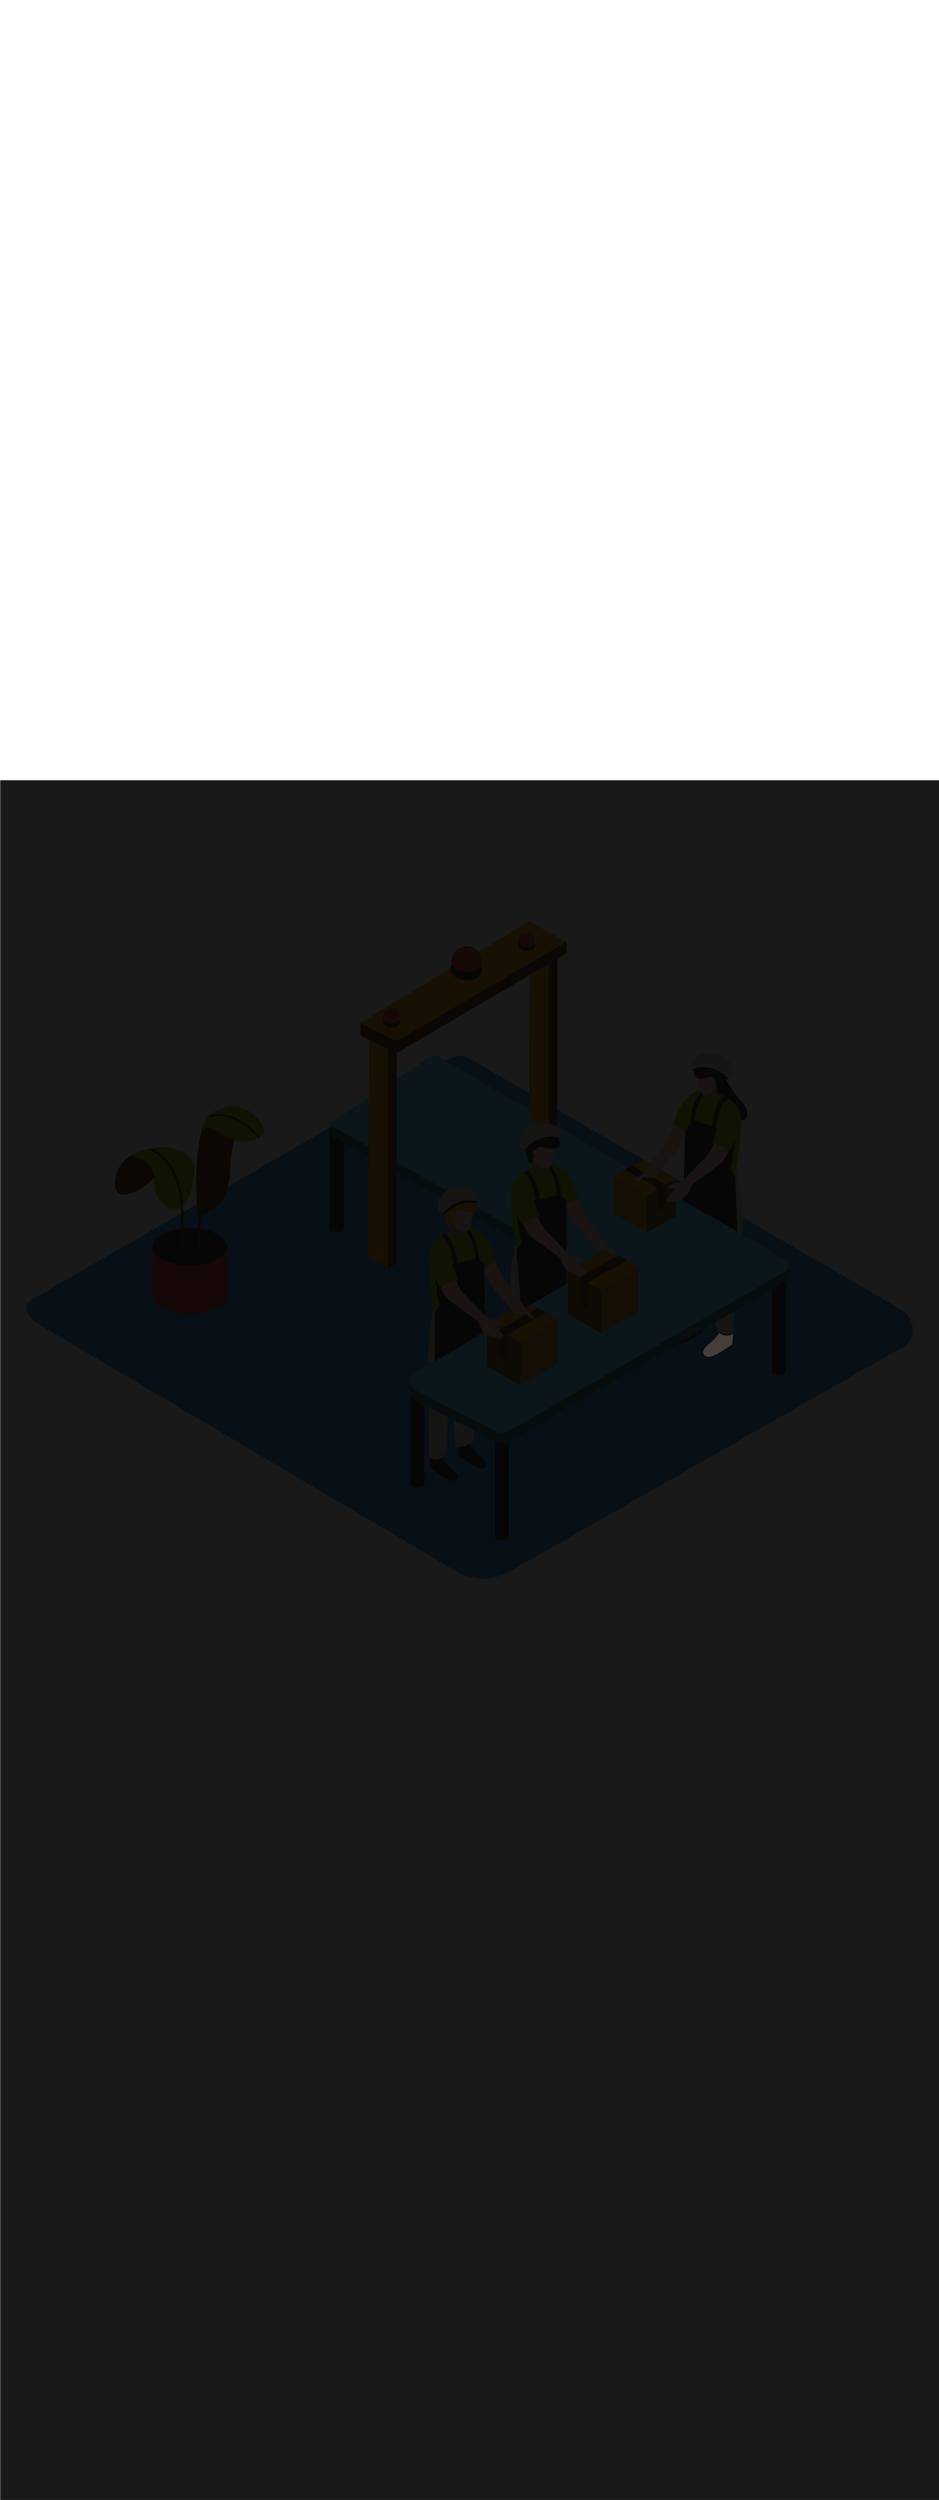 <ns0:svg xmlns:ns0="http://www.w3.org/2000/svg" version="1.1" id="Layer_1" x="0px" y="0px" viewBox="0 0 500 500" style="width: 188px;" xml:space="preserve" data-imageid="factory-worker-58" imageName="Factory Worker" class="illustrations_image"><ns0:defs><ns0:mask id="spotlight-mask"><ns0:rect x="0" y="0" width="100%" height="100%" fill="white" opacity="0.9" /><ns0:style type="text/css" fill="black" /><ns0:style type="text/css" style="" fill="black" /><ns0:path class="st1_factory-worker-58" d="M 377.785 299.712 L 377.721 299.764 L 377.72 299.765 L 377.655 299.817 L 377.654 299.818 L 377.59 299.871 L 377.588 299.873 L 377.523 299.926 L 377.522 299.927 L 377.457 299.982 L 377.455 299.983 L 377.39 300.038 L 377.389 300.039 L 377.323 300.095 L 377.322 300.096 L 377.256 300.152 L 377.254 300.154 L 377.188 300.21 L 377.187 300.212 L 377.121 300.269 L 377.119 300.27 L 377.053 300.328 L 377.052 300.33 L 376.986 300.388 L 376.984 300.389 L 376.918 300.448 L 376.917 300.45 L 376.851 300.509 L 376.849 300.511 L 376.783 300.57 L 376.781 300.572 L 376.716 300.632 L 376.714 300.634 L 376.649 300.695 L 376.647 300.696 L 376.582 300.757 L 376.58 300.759 L 376.515 300.821 L 376.513 300.823 L 376.449 300.885 L 376.447 300.887 L 376.383 300.949 L 376.38 300.951 L 376.317 301.014 L 376.315 301.016 L 376.252 301.079 L 376.249 301.081 L 376.187 301.144 L 376.184 301.147 L 376.122 301.21 L 376.12 301.213 L 376.058 301.277 L 376.056 301.279 L 375.995 301.343 L 375.992 301.346 L 375.932 301.411 L 375.929 301.414 L 375.87 301.478 L 375.867 301.481 L 375.808 301.546 L 375.806 301.549 L 375.748 301.614 L 375.745 301.618 L 375.687 301.683 L 375.685 301.686 L 375.628 301.752 L 375.625 301.755 L 375.57 301.821 L 375.567 301.825 L 375.512 301.891 L 375.509 301.895 L 375.455 301.961 L 375.452 301.965 L 375.4 302.031 L 375.396 302.035 L 375.345 302.102 L 375.341 302.106 L 375.291 302.173 L 375.288 302.177 L 375.238 302.244 L 375.235 302.249 L 375.187 302.315 L 375.183 302.32 L 375.136 302.387 L 375.133 302.392 L 375.087 302.459 L 375.083 302.465 L 375.039 302.532 L 375.035 302.538 L 374.992 302.604 L 374.988 302.611 L 374.947 302.677 L 374.943 302.684 L 374.903 302.751 L 374.899 302.758 L 374.86 302.824 L 374.856 302.832 L 374.819 302.898 L 374.814 302.906 L 374.779 302.973 L 374.775 302.981 L 374.741 303.047 L 374.736 303.056 L 374.704 303.122 L 374.7 303.131 L 374.669 303.198 L 374.665 303.207 L 374.636 303.274 L 374.631 303.283 L 374.604 303.35 L 374.6 303.36 L 374.574 303.426 L 374.57 303.437 L 374.547 303.503 L 374.543 303.515 L 374.521 303.58 L 374.517 303.592 L 374.497 303.658 L 374.493 303.671 L 374.475 303.736 L 374.472 303.749 L 374.456 303.815 L 374.453 303.829 L 374.439 303.893 L 374.436 303.908 L 374.424 303.973 L 374.421 303.988 L 374.411 304.052 L 374.409 304.068 L 374.402 304.132 L 374.4 304.149 L 374.394 304.213 L 374.393 304.23 L 374.39 304.293 L 374.389 304.311 L 374.388 304.374 L 374.388 304.393 L 374.39 304.455 L 374.391 304.474 L 374.394 304.537 L 374.396 304.556 L 374.402 304.618 L 374.404 304.638 L 374.412 304.699 L 374.416 304.719 L 374.427 304.78 L 374.43 304.8 L 374.444 304.861 L 374.449 304.881 L 374.465 304.942 L 374.47 304.962 L 374.489 305.022 L 374.496 305.042 L 374.517 305.101 L 374.524 305.121 L 374.548 305.18 L 374.556 305.199 L 374.583 305.258 L 374.592 305.277 L 374.621 305.335 L 374.631 305.353 L 374.663 305.411 L 374.673 305.428 L 374.708 305.485 L 374.719 305.502 L 374.757 305.559 L 374.768 305.575 L 374.809 305.631 L 374.82 305.646 L 374.864 305.702 L 374.876 305.716 L 374.923 305.771 L 374.935 305.785 L 374.984 305.839 L 374.997 305.852 L 375.049 305.906 L 375.062 305.918 L 375.118 305.971 L 375.13 305.982 L 375.189 306.034 L 375.201 306.045 L 375.263 306.097 L 375.275 306.106 L 375.341 306.157 L 375.353 306.167 L 375.422 306.217 L 375.433 306.225 L 375.505 306.275 L 375.517 306.283 L 375.592 306.331 L 375.603 306.339 L 375.682 306.387 L 375.693 306.393 L 375.775 306.441 L 375.786 306.447 L 375.872 306.493 L 375.882 306.499 L 375.971 306.545 L 375.99 306.554 L 376.083 306.597 L 376.11 306.608 L 376.207 306.646 L 376.233 306.656 L 376.333 306.688 L 376.359 306.696 L 376.462 306.724 L 376.487 306.73 L 376.593 306.753 L 376.617 306.757 L 376.726 306.776 L 376.749 306.779 L 376.862 306.792 L 376.882 306.795 L 376.998 306.804 L 377.018 306.805 L 377.137 306.809 L 377.155 306.81 L 377.277 306.81 L 377.294 306.81 L 377.419 306.806 L 377.435 306.805 L 377.562 306.797 L 377.577 306.795 L 377.707 306.783 L 377.721 306.782 L 377.854 306.765 L 377.867 306.764 L 378.002 306.743 L 378.014 306.741 L 378.151 306.718 L 378.162 306.715 L 378.302 306.688 L 378.313 306.686 L 378.454 306.654 L 378.464 306.652 L 378.608 306.617 L 378.617 306.615 L 378.763 306.577 L 378.772 306.574 L 378.92 306.533 L 378.928 306.53 L 379.078 306.485 L 379.085 306.483 L 379.237 306.435 L 379.244 306.433 L 379.397 306.382 L 379.404 306.379 L 379.558 306.325 L 379.565 306.323 L 379.721 306.266 L 379.727 306.264 L 379.884 306.205 L 379.89 306.202 L 380.049 306.14 L 380.054 306.138 L 380.214 306.073 L 380.219 306.071 L 380.381 306.004 L 380.385 306.002 L 380.548 305.932 L 380.552 305.93 L 380.716 305.858 L 380.72 305.856 L 380.884 305.781 L 380.888 305.78 L 381.053 305.703 L 381.057 305.701 L 381.223 305.623 L 381.226 305.621 L 381.393 305.541 L 381.396 305.539 L 381.563 305.457 L 381.566 305.455 L 381.733 305.371 L 381.737 305.369 L 381.904 305.284 L 381.907 305.282 L 382.075 305.195 L 382.078 305.194 L 382.246 305.105 L 382.249 305.103 L 382.417 305.013 L 382.42 305.012 L 382.588 304.921 L 382.591 304.919 L 382.759 304.827 L 382.761 304.825 L 382.929 304.732 L 382.931 304.73 L 383.099 304.636 L 383.101 304.635 L 383.269 304.539 L 383.271 304.538 L 383.438 304.441 L 383.44 304.44 L 383.606 304.343 L 383.608 304.342 L 383.774 304.244 L 383.776 304.243 L 383.941 304.145 L 383.943 304.144 L 384.107 304.045 L 384.109 304.044 L 384.273 303.945 L 384.274 303.944 L 384.437 303.845 L 384.438 303.844 L 384.6 303.745 L 384.601 303.744 L 384.762 303.644 L 384.763 303.643 L 384.923 303.544 L 384.924 303.543 L 385.082 303.444 L 385.083 303.443 L 385.24 303.344 L 385.241 303.343 L 385.396 303.244 L 385.397 303.243 L 385.551 303.145 L 385.552 303.144 L 385.704 303.046 L 385.705 303.045 L 385.855 302.948 L 385.856 302.947 L 386.004 302.851 L 386.005 302.85 L 386.152 302.754 L 386.153 302.753 L 386.297 302.658 L 386.298 302.658 L 386.44 302.564 L 386.441 302.563 L 386.581 302.47 L 386.582 302.47 L 386.72 302.378 L 386.721 302.377 L 386.856 302.287 L 386.857 302.286 L 386.99 302.197 L 386.991 302.196 L 387.121 302.109 L 387.122 302.108 L 387.25 302.022 L 387.25 302.021 L 387.376 301.937 L 387.499 301.853 L 387.619 301.772 L 387.736 301.692 L 387.85 301.615 L 387.961 301.539 L 388.068 301.466 L 388.172 301.395 L 388.272 301.327 L 388.369 301.261 L 388.463 301.198 L 388.552 301.137 L 388.637 301.08 L 388.719 301.025 L 388.796 300.973 L 388.869 300.925 L 388.938 300.88 L 389.002 300.838 L 389.061 300.8 L 389.115 300.766 L 389.164 300.736 L 389.207 300.71 L 389.244 300.689 L 389.273 300.672 L 389.293 300.662 L 389.315 300.652 L 389.351 300.633 L 389.378 300.617 L 389.416 300.593 L 389.451 300.565 L 389.478 300.542 L 389.528 300.493 L 389.554 300.464 L 389.587 300.422 L 389.613 300.386 L 389.636 300.35 L 389.661 300.308 L 389.677 300.278 L 389.702 300.229 L 389.713 300.205 L 389.737 300.15 L 389.745 300.13 L 389.769 300.069 L 389.775 300.052 L 389.799 299.985 L 389.803 299.97 L 389.826 299.897 L 389.83 299.885 L 389.852 299.806 L 389.855 299.796 L 389.877 299.711 L 389.879 299.702 L 389.901 299.613 L 389.903 299.604 L 389.924 299.51 L 389.925 299.502 L 389.946 299.403 L 389.947 299.396 L 389.968 299.291 L 389.969 299.286 L 389.988 299.176 L 389.989 299.171 L 390.009 299.057 L 390.01 299.052 L 390.028 298.934 L 390.029 298.929 L 390.048 298.807 L 390.048 298.803 L 390.066 298.676 L 390.067 298.672 L 390.085 298.541 L 390.085 298.538 L 390.102 298.403 L 390.103 298.4 L 390.12 298.261 L 390.12 298.258 L 390.137 298.116 L 390.137 298.113 L 390.153 297.967 L 390.153 297.965 L 390.169 297.816 L 390.169 297.813 L 390.185 297.661 L 390.185 297.659 L 390.2 297.504 L 390.2 297.502 L 390.215 297.344 L 390.215 297.342 L 390.23 297.181 L 390.23 297.179 L 390.244 297.016 L 390.244 297.014 L 390.258 296.848 L 390.258 296.847 L 390.271 296.679 L 390.271 296.677 L 390.284 296.507 L 390.284 296.506 L 390.297 296.333 L 390.297 296.332 L 390.309 296.158 L 390.309 296.157 L 390.321 295.981 L 390.321 295.98 L 390.333 295.802 L 390.333 295.801 L 390.344 295.622 L 390.344 295.621 L 390.355 295.441 L 390.355 295.44 L 390.366 295.259 L 390.366 295.258 L 390.377 295.076 L 390.377 295.075 L 390.387 294.892 L 390.387 294.891 L 390.396 294.707 L 390.396 294.707 L 390.401 294.612 L 390.385 294.623 L 390.378 294.628 L 390.324 294.662 L 390.317 294.667 L 390.261 294.702 L 390.253 294.706 L 390.195 294.741 L 390.188 294.745 L 390.127 294.78 L 390.12 294.784 L 390.056 294.819 L 390.049 294.823 L 389.984 294.858 L 389.977 294.861 L 389.909 294.896 L 389.902 294.899 L 389.832 294.934 L 389.825 294.937 L 389.753 294.971 L 389.746 294.975 L 389.672 295.008 L 389.665 295.011 L 389.589 295.045 L 389.582 295.048 L 389.504 295.081 L 389.497 295.084 L 389.416 295.116 L 389.409 295.119 L 389.327 295.15 L 389.32 295.153 L 389.236 295.184 L 389.229 295.187 L 389.143 295.217 L 389.135 295.219 L 389.047 295.249 L 389.04 295.251 L 388.951 295.279 L 388.943 295.282 L 388.852 295.309 L 388.844 295.311 L 388.751 295.338 L 388.744 295.34 L 388.649 295.365 L 388.641 295.367 L 388.545 295.391 L 388.537 295.393 L 388.44 295.416 L 388.432 295.418 L 388.332 295.439 L 388.324 295.441 L 388.223 295.461 L 388.215 295.463 L 388.113 295.481 L 388.105 295.483 L 388.001 295.5 L 387.993 295.501 L 387.888 295.517 L 387.879 295.518 L 387.773 295.532 L 387.764 295.533 L 387.657 295.545 L 387.648 295.546 L 387.539 295.556 L 387.53 295.557 L 387.42 295.565 L 387.411 295.566 L 387.3 295.572 L 387.291 295.572 L 387.179 295.577 L 387.169 295.577 L 387.056 295.579 L 387.047 295.579 L 386.933 295.579 L 386.923 295.579 L 386.808 295.577 L 386.798 295.577 L 386.682 295.572 L 386.672 295.572 L 386.555 295.565 L 386.545 295.564 L 386.428 295.555 L 386.417 295.554 L 386.299 295.542 L 386.289 295.541 L 386.17 295.527 L 386.159 295.525 L 386.04 295.508 L 386.029 295.506 L 385.909 295.487 L 385.898 295.485 L 385.777 295.462 L 385.767 295.46 L 385.645 295.434 L 385.634 295.432 L 385.512 295.404 L 385.502 295.401 L 385.379 295.369 L 385.368 295.366 L 385.245 295.332 L 385.235 295.329 L 385.111 295.291 L 385.1 295.288 L 384.977 295.247 L 384.966 295.243 L 384.842 295.199 L 384.832 295.195 L 384.708 295.147 L 384.697 295.143 L 384.573 295.092 L 384.562 295.087 L 384.437 295.033 L 384.427 295.028 L 384.302 294.97 L 384.292 294.965 L 384.167 294.903 L 384.157 294.898 L 384.032 294.832 L 384.022 294.826 L 383.898 294.757 L 383.887 294.751 L 383.763 294.678 L 383.753 294.672 L 383.629 294.595 L 383.619 294.589 L 383.495 294.508 L 383.485 294.502 L 383.361 294.417 L 383.352 294.41 L 383.228 294.321 L 383.219 294.314 L 383.095 294.22 L 383.086 294.213 L 382.963 294.116 L 382.956 294.109 L 382.952 294.115 L 382.906 294.181 L 382.861 294.246 L 382.815 294.311 L 382.769 294.377 L 382.723 294.442 L 382.676 294.507 L 382.63 294.572 L 382.583 294.637 L 382.536 294.701 L 382.489 294.766 L 382.442 294.831 L 382.395 294.895 L 382.347 294.96 L 382.3 295.024 L 382.252 295.088 L 382.204 295.152 L 382.155 295.216 L 382.107 295.28 L 382.058 295.344 L 382.01 295.407 L 381.961 295.471 L 381.912 295.534 L 381.862 295.597 L 381.813 295.661 L 381.763 295.723 L 381.713 295.786 L 381.663 295.849 L 381.613 295.912 L 381.563 295.974 L 381.512 296.036 L 381.461 296.098 L 381.411 296.16 L 381.36 296.222 L 381.308 296.284 L 381.257 296.345 L 381.205 296.407 L 381.154 296.468 L 381.102 296.529 L 381.05 296.59 L 380.997 296.65 L 380.945 296.711 L 380.892 296.771 L 380.839 296.831 L 380.787 296.891 L 380.733 296.951 L 380.68 297.011 L 380.627 297.07 L 380.573 297.129 L 380.519 297.188 L 380.465 297.247 L 380.411 297.306 L 380.357 297.364 L 380.302 297.423 L 380.247 297.481 L 380.193 297.539 L 380.138 297.596 L 380.082 297.654 L 380.027 297.711 L 379.971 297.768 L 379.916 297.825 L 379.86 297.881 L 379.804 297.937 L 379.747 297.994 L 379.691 298.049 L 379.635 298.105 L 379.578 298.16 L 379.521 298.216 L 379.464 298.271 L 379.407 298.325 L 379.349 298.38 L 379.292 298.434 L 379.234 298.488 L 379.176 298.542 L 379.118 298.595 L 379.059 298.648 L 379.001 298.701 L 378.942 298.754 L 378.884 298.806 L 378.825 298.858 L 378.766 298.91 L 378.706 298.962 L 378.647 299.013 L 378.587 299.064 L 378.527 299.115 L 378.467 299.166 L 378.407 299.216 L 378.347 299.266 L 378.287 299.316 L 378.226 299.365 L 378.165 299.414 L 378.104 299.463 L 378.043 299.511 L 377.982 299.559 L 377.92 299.607 L 377.859 299.655 L 377.796 299.703 L 377.796 299.703 L 377.785 299.712 Z" id="element_131" fill="black" /><ns0:path class="st1_factory-worker-58" d="M 377.785 299.712 L 377.721 299.764 L 377.72 299.765 L 377.655 299.817 L 377.654 299.818 L 377.59 299.871 L 377.588 299.873 L 377.523 299.926 L 377.522 299.927 L 377.457 299.982 L 377.455 299.983 L 377.39 300.038 L 377.389 300.039 L 377.323 300.095 L 377.322 300.096 L 377.256 300.152 L 377.254 300.154 L 377.188 300.21 L 377.187 300.212 L 377.121 300.269 L 377.119 300.27 L 377.053 300.328 L 377.052 300.33 L 376.986 300.388 L 376.984 300.389 L 376.918 300.448 L 376.917 300.45 L 376.851 300.509 L 376.849 300.511 L 376.783 300.57 L 376.781 300.572 L 376.716 300.632 L 376.714 300.634 L 376.649 300.695 L 376.647 300.696 L 376.582 300.757 L 376.58 300.759 L 376.515 300.821 L 376.513 300.823 L 376.449 300.885 L 376.447 300.887 L 376.383 300.949 L 376.38 300.951 L 376.317 301.014 L 376.315 301.016 L 376.252 301.079 L 376.249 301.081 L 376.187 301.144 L 376.184 301.147 L 376.122 301.21 L 376.12 301.213 L 376.058 301.277 L 376.056 301.279 L 375.995 301.343 L 375.992 301.346 L 375.932 301.411 L 375.929 301.414 L 375.87 301.478 L 375.867 301.481 L 375.808 301.546 L 375.806 301.549 L 375.748 301.614 L 375.745 301.618 L 375.687 301.683 L 375.685 301.686 L 375.628 301.752 L 375.625 301.755 L 375.57 301.821 L 375.567 301.825 L 375.512 301.891 L 375.509 301.895 L 375.455 301.961 L 375.452 301.965 L 375.4 302.031 L 375.396 302.035 L 375.345 302.102 L 375.341 302.106 L 375.291 302.173 L 375.288 302.177 L 375.238 302.244 L 375.235 302.249 L 375.187 302.315 L 375.183 302.32 L 375.136 302.387 L 375.133 302.392 L 375.087 302.459 L 375.083 302.465 L 375.039 302.532 L 375.035 302.538 L 374.992 302.604 L 374.988 302.611 L 374.947 302.677 L 374.943 302.684 L 374.903 302.751 L 374.899 302.758 L 374.86 302.824 L 374.856 302.832 L 374.819 302.898 L 374.814 302.906 L 374.779 302.973 L 374.775 302.981 L 374.741 303.047 L 374.736 303.056 L 374.704 303.122 L 374.7 303.131 L 374.669 303.198 L 374.665 303.207 L 374.636 303.274 L 374.631 303.283 L 374.604 303.35 L 374.6 303.36 L 374.574 303.426 L 374.57 303.437 L 374.547 303.503 L 374.543 303.515 L 374.521 303.58 L 374.517 303.592 L 374.497 303.658 L 374.493 303.671 L 374.475 303.736 L 374.472 303.749 L 374.456 303.815 L 374.453 303.829 L 374.439 303.893 L 374.436 303.908 L 374.424 303.973 L 374.421 303.988 L 374.411 304.052 L 374.409 304.068 L 374.402 304.132 L 374.4 304.149 L 374.394 304.213 L 374.393 304.23 L 374.39 304.293 L 374.389 304.311 L 374.388 304.374 L 374.388 304.393 L 374.39 304.455 L 374.391 304.474 L 374.394 304.537 L 374.396 304.556 L 374.402 304.618 L 374.404 304.638 L 374.412 304.699 L 374.416 304.719 L 374.427 304.78 L 374.43 304.8 L 374.444 304.861 L 374.449 304.881 L 374.465 304.942 L 374.47 304.962 L 374.489 305.022 L 374.496 305.042 L 374.517 305.101 L 374.524 305.121 L 374.548 305.18 L 374.556 305.199 L 374.583 305.258 L 374.592 305.277 L 374.621 305.335 L 374.631 305.353 L 374.663 305.411 L 374.673 305.428 L 374.708 305.485 L 374.719 305.502 L 374.757 305.559 L 374.768 305.575 L 374.809 305.631 L 374.82 305.646 L 374.864 305.702 L 374.876 305.716 L 374.923 305.771 L 374.935 305.785 L 374.984 305.839 L 374.997 305.852 L 375.049 305.906 L 375.062 305.918 L 375.118 305.971 L 375.13 305.982 L 375.189 306.034 L 375.201 306.045 L 375.263 306.097 L 375.275 306.106 L 375.341 306.157 L 375.353 306.167 L 375.422 306.217 L 375.433 306.225 L 375.505 306.275 L 375.517 306.283 L 375.592 306.331 L 375.603 306.339 L 375.682 306.387 L 375.693 306.393 L 375.775 306.441 L 375.786 306.447 L 375.872 306.493 L 375.882 306.499 L 375.971 306.545 L 375.99 306.554 L 376.083 306.597 L 376.11 306.608 L 376.207 306.646 L 376.233 306.656 L 376.333 306.688 L 376.359 306.696 L 376.462 306.724 L 376.487 306.73 L 376.593 306.753 L 376.617 306.757 L 376.726 306.776 L 376.749 306.779 L 376.862 306.792 L 376.882 306.795 L 376.998 306.804 L 377.018 306.805 L 377.137 306.809 L 377.155 306.81 L 377.277 306.81 L 377.294 306.81 L 377.419 306.806 L 377.435 306.805 L 377.562 306.797 L 377.577 306.795 L 377.707 306.783 L 377.721 306.782 L 377.854 306.765 L 377.867 306.764 L 378.002 306.743 L 378.014 306.741 L 378.151 306.718 L 378.162 306.715 L 378.302 306.688 L 378.313 306.686 L 378.454 306.654 L 378.464 306.652 L 378.608 306.617 L 378.617 306.615 L 378.763 306.577 L 378.772 306.574 L 378.92 306.533 L 378.928 306.53 L 379.078 306.485 L 379.085 306.483 L 379.237 306.435 L 379.244 306.433 L 379.397 306.382 L 379.404 306.379 L 379.558 306.325 L 379.565 306.323 L 379.721 306.266 L 379.727 306.264 L 379.884 306.205 L 379.89 306.202 L 380.049 306.14 L 380.054 306.138 L 380.214 306.073 L 380.219 306.071 L 380.381 306.004 L 380.385 306.002 L 380.548 305.932 L 380.552 305.93 L 380.716 305.858 L 380.72 305.856 L 380.884 305.781 L 380.888 305.78 L 381.053 305.703 L 381.057 305.701 L 381.223 305.623 L 381.226 305.621 L 381.393 305.541 L 381.396 305.539 L 381.563 305.457 L 381.566 305.455 L 381.733 305.371 L 381.737 305.369 L 381.904 305.284 L 381.907 305.282 L 382.075 305.195 L 382.078 305.194 L 382.246 305.105 L 382.249 305.103 L 382.417 305.013 L 382.42 305.012 L 382.588 304.921 L 382.591 304.919 L 382.759 304.827 L 382.761 304.825 L 382.929 304.732 L 382.931 304.73 L 383.099 304.636 L 383.101 304.635 L 383.269 304.539 L 383.271 304.538 L 383.438 304.441 L 383.44 304.44 L 383.606 304.343 L 383.608 304.342 L 383.774 304.244 L 383.776 304.243 L 383.941 304.145 L 383.943 304.144 L 384.107 304.045 L 384.109 304.044 L 384.273 303.945 L 384.274 303.944 L 384.437 303.845 L 384.438 303.844 L 384.6 303.745 L 384.601 303.744 L 384.762 303.644 L 384.763 303.643 L 384.923 303.544 L 384.924 303.543 L 385.082 303.444 L 385.083 303.443 L 385.24 303.344 L 385.241 303.343 L 385.396 303.244 L 385.397 303.243 L 385.551 303.145 L 385.552 303.144 L 385.704 303.046 L 385.705 303.045 L 385.855 302.948 L 385.856 302.947 L 386.004 302.851 L 386.005 302.85 L 386.152 302.754 L 386.153 302.753 L 386.297 302.658 L 386.298 302.658 L 386.44 302.564 L 386.441 302.563 L 386.581 302.47 L 386.582 302.47 L 386.72 302.378 L 386.721 302.377 L 386.856 302.287 L 386.857 302.286 L 386.99 302.197 L 386.991 302.196 L 387.121 302.109 L 387.122 302.108 L 387.25 302.022 L 387.25 302.021 L 387.376 301.937 L 387.499 301.853 L 387.619 301.772 L 387.736 301.692 L 387.85 301.615 L 387.961 301.539 L 388.068 301.466 L 388.172 301.395 L 388.272 301.327 L 388.369 301.261 L 388.463 301.198 L 388.552 301.137 L 388.637 301.08 L 388.719 301.025 L 388.796 300.973 L 388.869 300.925 L 388.938 300.88 L 389.002 300.838 L 389.061 300.8 L 389.115 300.766 L 389.164 300.736 L 389.207 300.71 L 389.244 300.689 L 389.273 300.672 L 389.293 300.662 L 389.315 300.652 L 389.351 300.633 L 389.378 300.617 L 389.416 300.593 L 389.451 300.565 L 389.478 300.542 L 389.528 300.493 L 389.554 300.464 L 389.587 300.422 L 389.613 300.386 L 389.636 300.35 L 389.661 300.308 L 389.677 300.278 L 389.702 300.229 L 389.713 300.205 L 389.737 300.15 L 389.745 300.13 L 389.769 300.069 L 389.775 300.052 L 389.799 299.985 L 389.803 299.97 L 389.826 299.897 L 389.83 299.885 L 389.852 299.806 L 389.855 299.796 L 389.877 299.711 L 389.879 299.702 L 389.901 299.613 L 389.903 299.604 L 389.924 299.51 L 389.925 299.502 L 389.946 299.403 L 389.947 299.396 L 389.968 299.291 L 389.969 299.286 L 389.988 299.176 L 389.989 299.171 L 390.009 299.057 L 390.01 299.052 L 390.028 298.934 L 390.029 298.929 L 390.048 298.807 L 390.048 298.803 L 390.066 298.676 L 390.067 298.672 L 390.085 298.541 L 390.085 298.538 L 390.102 298.403 L 390.103 298.4 L 390.12 298.261 L 390.12 298.258 L 390.137 298.116 L 390.137 298.113 L 390.153 297.967 L 390.153 297.965 L 390.169 297.816 L 390.169 297.813 L 390.185 297.661 L 390.185 297.659 L 390.2 297.504 L 390.2 297.502 L 390.215 297.344 L 390.215 297.342 L 390.23 297.181 L 390.23 297.179 L 390.244 297.016 L 390.244 297.014 L 390.258 296.848 L 390.258 296.847 L 390.271 296.679 L 390.271 296.677 L 390.284 296.507 L 390.284 296.506 L 390.297 296.333 L 390.297 296.332 L 390.309 296.158 L 390.309 296.157 L 390.321 295.981 L 390.321 295.98 L 390.333 295.802 L 390.333 295.801 L 390.344 295.622 L 390.344 295.621 L 390.355 295.441 L 390.355 295.44 L 390.366 295.259 L 390.366 295.258 L 390.377 295.076 L 390.377 295.075 L 390.387 294.892 L 390.387 294.891 L 390.396 294.707 L 390.396 294.707 L 390.401 294.612 L 390.385 294.623 L 390.378 294.628 L 390.324 294.662 L 390.317 294.667 L 390.261 294.702 L 390.253 294.706 L 390.195 294.741 L 390.188 294.745 L 390.127 294.78 L 390.12 294.784 L 390.056 294.819 L 390.049 294.823 L 389.984 294.858 L 389.977 294.861 L 389.909 294.896 L 389.902 294.899 L 389.832 294.934 L 389.825 294.937 L 389.753 294.971 L 389.746 294.975 L 389.672 295.008 L 389.665 295.011 L 389.589 295.045 L 389.582 295.048 L 389.504 295.081 L 389.497 295.084 L 389.416 295.116 L 389.409 295.119 L 389.327 295.15 L 389.32 295.153 L 389.236 295.184 L 389.229 295.187 L 389.143 295.217 L 389.135 295.219 L 389.047 295.249 L 389.04 295.251 L 388.951 295.279 L 388.943 295.282 L 388.852 295.309 L 388.844 295.311 L 388.751 295.338 L 388.744 295.34 L 388.649 295.365 L 388.641 295.367 L 388.545 295.391 L 388.537 295.393 L 388.44 295.416 L 388.432 295.418 L 388.332 295.439 L 388.324 295.441 L 388.223 295.461 L 388.215 295.463 L 388.113 295.481 L 388.105 295.483 L 388.001 295.5 L 387.993 295.501 L 387.888 295.517 L 387.879 295.518 L 387.773 295.532 L 387.764 295.533 L 387.657 295.545 L 387.648 295.546 L 387.539 295.556 L 387.53 295.557 L 387.42 295.565 L 387.411 295.566 L 387.3 295.572 L 387.291 295.572 L 387.179 295.577 L 387.169 295.577 L 387.056 295.579 L 387.047 295.579 L 386.933 295.579 L 386.923 295.579 L 386.808 295.577 L 386.798 295.577 L 386.682 295.572 L 386.672 295.572 L 386.555 295.565 L 386.545 295.564 L 386.428 295.555 L 386.417 295.554 L 386.299 295.542 L 386.289 295.541 L 386.17 295.527 L 386.159 295.525 L 386.04 295.508 L 386.029 295.506 L 385.909 295.487 L 385.898 295.485 L 385.777 295.462 L 385.767 295.46 L 385.645 295.434 L 385.634 295.432 L 385.512 295.404 L 385.502 295.401 L 385.379 295.369 L 385.368 295.366 L 385.245 295.332 L 385.235 295.329 L 385.111 295.291 L 385.1 295.288 L 384.977 295.247 L 384.966 295.243 L 384.842 295.199 L 384.832 295.195 L 384.708 295.147 L 384.697 295.143 L 384.573 295.092 L 384.562 295.087 L 384.437 295.033 L 384.427 295.028 L 384.302 294.97 L 384.292 294.965 L 384.167 294.903 L 384.157 294.898 L 384.032 294.832 L 384.022 294.826 L 383.898 294.757 L 383.887 294.751 L 383.763 294.678 L 383.753 294.672 L 383.629 294.595 L 383.619 294.589 L 383.495 294.508 L 383.485 294.502 L 383.361 294.417 L 383.352 294.41 L 383.228 294.321 L 383.219 294.314 L 383.095 294.22 L 383.086 294.213 L 382.963 294.116 L 382.956 294.109 L 382.952 294.115 L 382.906 294.181 L 382.861 294.246 L 382.815 294.311 L 382.769 294.377 L 382.723 294.442 L 382.676 294.507 L 382.63 294.572 L 382.583 294.637 L 382.536 294.701 L 382.489 294.766 L 382.442 294.831 L 382.395 294.895 L 382.347 294.96 L 382.3 295.024 L 382.252 295.088 L 382.204 295.152 L 382.155 295.216 L 382.107 295.28 L 382.058 295.344 L 382.01 295.407 L 381.961 295.471 L 381.912 295.534 L 381.862 295.597 L 381.813 295.661 L 381.763 295.723 L 381.713 295.786 L 381.663 295.849 L 381.613 295.912 L 381.563 295.974 L 381.512 296.036 L 381.461 296.098 L 381.411 296.16 L 381.36 296.222 L 381.308 296.284 L 381.257 296.345 L 381.205 296.407 L 381.154 296.468 L 381.102 296.529 L 381.05 296.59 L 380.997 296.65 L 380.945 296.711 L 380.892 296.771 L 380.839 296.831 L 380.787 296.891 L 380.733 296.951 L 380.68 297.011 L 380.627 297.07 L 380.573 297.129 L 380.519 297.188 L 380.465 297.247 L 380.411 297.306 L 380.357 297.364 L 380.302 297.423 L 380.247 297.481 L 380.193 297.539 L 380.138 297.596 L 380.082 297.654 L 380.027 297.711 L 379.971 297.768 L 379.916 297.825 L 379.86 297.881 L 379.804 297.937 L 379.747 297.994 L 379.691 298.049 L 379.635 298.105 L 379.578 298.16 L 379.521 298.216 L 379.464 298.271 L 379.407 298.325 L 379.349 298.38 L 379.292 298.434 L 379.234 298.488 L 379.176 298.542 L 379.118 298.595 L 379.059 298.648 L 379.001 298.701 L 378.942 298.754 L 378.884 298.806 L 378.825 298.858 L 378.766 298.91 L 378.706 298.962 L 378.647 299.013 L 378.587 299.064 L 378.527 299.115 L 378.467 299.166 L 378.407 299.216 L 378.347 299.266 L 378.287 299.316 L 378.226 299.365 L 378.165 299.414 L 378.104 299.463 L 378.043 299.511 L 377.982 299.559 L 377.92 299.607 L 377.859 299.655 L 377.796 299.703 L 377.796 299.703 L 377.785 299.712 Z" id="element_131" style="" fill="black" /></ns0:mask></ns0:defs><ns0:style type="text/css">
	.st0_factory-worker-58{fill:#4AA4E8;}
	.st1_factory-worker-58{fill:#473E39;}
	.st2_factory-worker-58{fill:#E0D6CD;}
	.st3_factory-worker-58{opacity:0.63;fill:url(#SVGID_1_);enable-background:new    ;}
	.st4_factory-worker-58{fill:#68E1FD;}
	.st5_factory-worker-58{opacity:0.61;fill:#3A3935;enable-background:new    ;}
	.st6_factory-worker-58{fill:#EDA421;}
	.st7_factory-worker-58{fill:#754C24;}
	.st8_factory-worker-58{fill:#E05342;}
	.st9_factory-worker-58{fill:#3A3935;}
	.st10_factory-worker-58{opacity:0.63;fill:url(#SVGID_00000002357216511214276740000009219274794042331277_);enable-background:new    ;}
	.st11_factory-worker-58{opacity:0.5;fill:#3A3935;enable-background:new    ;}
	.st12_factory-worker-58{opacity:0.2;fill:#3A3935;enable-background:new    ;}
	.st13_factory-worker-58{opacity:0.63;fill:url(#SVGID_00000062879558210823061030000003876816625058579846_);enable-background:new    ;}
	.st14_factory-worker-58{opacity:0.63;fill:url(#SVGID_00000107563316759563581290000009093506711244094644_);enable-background:new    ;}
	.st15_factory-worker-58{fill:#FFC8A9;}
	.st16_factory-worker-58{fill:#A2C609;}
	.st17_factory-worker-58{opacity:0.3;fill:#3A3935;enable-background:new    ;}
	.st18_factory-worker-58{opacity:0.63;fill:url(#SVGID_00000084514778806881865860000017573732512895611789_);enable-background:new    ;}
</ns0:style>
<ns0:path id="field_factory-worker-58" class="st0_factory-worker-58" d="M243,421L23.1,291c-7-3.9-13-10.4-6.2-14.6l220.7-127.2c3.3-2.1,8.3-3.4,11.7-1.4l230.8,134&#10;&#09;c7,4.1,8.3,15.4,1.2,19.5L272,420.7C263.1,426,252,426.1,243,421z" />
<ns0:g id="factory-workers_factory-worker-58">
	<ns0:path class="st1_factory-worker-58" d="M367.8,275.6c0,0,1.1,11,0.5,12.2c-1.4,2.3-3.2,4.3-5.3,5.9c-2.1,1.7-4.9,4.5-1.9,6s12-5.5,12.9-5.9&#10;&#09;&#09;s1-12.4,1-12.4" />
	<ns0:path class="st1_factory-worker-58" d="M383,282c0,0,1.1,11,0.5,12.2c-1.5,2.2-3.3,4.3-5.4,5.9c-2.1,1.7-4.9,4.5-1.9,6s12-5.5,12.9-5.9s1-12.4,1-12.4&#10;&#09;&#09;" />
	<ns0:path class="st2_factory-worker-58" d="M390.9,234.7c0.2,5,0.2,10.1-0.1,15.4c0,0.4,0.1,0.8,0.4,1.1c-0.3,17.3-0.6,42.1-0.6,42.5c0,0.6-5.4,3.7-9.1-2&#10;&#09;&#09;l-4.4-41.5l-0.4,38.2c0,0-6,3.5-9.6-2.8l-2.7-57.9L390.9,234.7z" />
	<ns0:path class="st1_factory-worker-58" d="M371.8,267.1c0,0,1.1,11,0.5,12.2c-1.5,2.3-3.3,4.3-5.3,6c-2.1,1.7-4.9,4.5-1.9,6s12-5.5,12.9-5.9&#10;&#09;&#09;s1-12.4,1-12.4" />
	<ns0:path class="st2_factory-worker-58" d="M380.7,278l2.5-46.6l1.8,43.8c2.2-1.5,4.4-2.9,6.5-4.5c1.1-5.9,2.3-11.8,3.4-17.7c0.3-9.4,1.1-18.9,0.2-28.3&#10;&#09;&#09;l-26.9-5.4l2.7,57.9c2,1.5,4.3,2.5,6.8,2.8C378.7,279.3,379.7,278.7,380.7,278z" />
	<ns0:path class="st1_factory-worker-58" d="M295.1,305.9c0,0-1.1,11-0.5,12.2c1.5,2.2,3.3,4.2,5.3,5.9c2.1,1.7,4.9,4.5,1.9,6s-12-5.5-12.9-5.9&#10;&#09;&#09;s-1-12.3-1-12.3" />
	<ns0:path class="st1_factory-worker-58" d="M280,312.2c0,0-1.1,11-0.5,12.2c1.5,2.3,3.3,4.3,5.3,6c2.1,1.7,4.9,4.5,1.9,6s-12-5.5-12.9-5.9s-1-12.3-1-12.3&#10;&#09;&#09;" />
	<ns0:path class="st2_factory-worker-58" d="M271.7,267.6c-0.2,5,0.2,7.5,0.5,12.8c0,0.4-0.1,0.8-0.4,1.1c0.3,17.3,0.6,42.1,0.6,42.5c0,0.6,5.4,3.7,9.1-2&#10;&#09;&#09;l2.2-51.8l2.6,48.5c3.5,0.4,6.9-0.7,9.7-2.8l2.7-57.9L271.7,267.6z" />
	
		<ns0:linearGradient id="SVGID_1_-factory-worker-58" gradientUnits="userSpaceOnUse" x1="227.899" y1="97.151" x2="407.789" y2="216.521" gradientTransform="matrix(1 0 0 -1 0 502)">
		<ns0:stop offset="0" style="stop-color:#4AA4E8;stop-opacity:0" />
		<ns0:stop offset="0.99" style="stop-color:#754C24" />
	</ns0:linearGradient>
	<ns0:polyline class="st3_factory-worker-58" points="219.4,375.8 268.5,404.5 417.4,313.8 368.6,286.5 &#09;" />
	<ns0:path class="st1_factory-worker-58" d="M251.2,341.9c0,0-1.1,11-0.5,12.2c1.5,2.2,3.3,4.3,5.3,5.9c2.1,1.7,4.9,4.5,1.9,6.1s-12-5.5-12.9-5.9&#10;&#09;&#09;s-0.9-12.3-0.9-12.3" />
	<ns0:path class="st1_factory-worker-58" d="M236,348.3c0,0-1.1,11-0.5,12.2c1.5,2.3,3.3,4.3,5.3,6c2.1,1.7,4.9,4.5,1.9,6s-12-5.5-12.9-5.9s-1-12.3-1-12.3&#10;&#09;&#09;" />
	<ns0:path class="st2_factory-worker-58" d="M228.2,301c-0.2,5-0.2,10.1,0.1,15.4c0,0.4-0.1,0.8-0.4,1.1c0.3,17.3,0.6,42.1,0.6,42.5c0,0.6,5.4,3.7,9.1-2&#10;&#09;&#09;l2.2-51.8l2.6,48.5c3.5,0.4,6.9-0.7,9.7-2.8l2.7-57.9L228.2,301z" />
	<ns0:path class="st1_factory-worker-58" d="M177.9,184.2h2.9c1.3,0,2.3,1,2.3,2.3v51.7c0,1.3-1,2.3-2.3,2.3h-2.9c-1.3,0-2.3-1-2.3-2.3v-51.7&#10;&#09;&#09;C175.6,185.2,176.6,184.2,177.9,184.2z" />
	<ns0:path class="st1_factory-worker-58" d="M220.8,320.1h2.9c1.3,0,2.3,1,2.3,2.3v51.7c0,1.3-1,2.3-2.3,2.3h-2.9c-1.3,0-2.3-1-2.3-2.3v-51.7&#10;&#09;&#09;C218.4,321.2,219.5,320.1,220.8,320.1z" />
	<ns0:path class="st1_factory-worker-58" d="M265.8,344.9h2.9c1.3,0,2.3,1,2.3,2.3v54.9c0,1.3-1,2.3-2.3,2.3h-2.9c-1.3,0-2.3-1-2.3-2.3v-54.9&#10;&#09;&#09;C263.5,346,264.5,344.9,265.8,344.9z" />
	<ns0:path class="st1_factory-worker-58" d="M413.3,257.3h2.9c1.3,0,2.3,1,2.3,2.3v54.9c0,1.3-1,2.3-2.3,2.3h-2.9c-1.3,0-2.3-1-2.3-2.3v-54.9&#10;&#09;&#09;C411,258.3,412,257.3,413.3,257.3z" />
	<ns0:polygon class="st4_factory-worker-58 targetColor" points="420,258.2 420,263.6 417.4,265.6 416.4,259.5 &#09;" style="fill: rgb(104, 225, 253);" />
	<ns0:polygon class="st5_factory-worker-58" points="420,258.2 420,263.6 417.4,265.6 416.4,259.5 &#09;" />
	<ns0:path class="st4_factory-worker-58 targetColor" d="M418.2,260.5L227.1,148.7c-16.9,11.5-34.1,22.7-51.2,33.9v6.4l132.4,74.4c1.7,0.9,2.3,3.1,1.3,4.8&#10;&#09;&#09;c-0.3,0.5-0.7,1-1.3,1.3l-87.6,51.4l-2.6-1.5v5.8c0,0.2,0,0.3,0,0.5v0.8h0.1c0.3,1.5,1.3,2.7,2.6,3.4l43.4,22.1&#10;&#09;&#09;c2.2,1.1,4.8,1,6.9-0.2l147.1-84.9c1.7-1,2.3-3.1,1.3-4.8C419.2,261.3,418.8,260.8,418.2,260.5z" style="fill: rgb(104, 225, 253);" />
	<ns0:path class="st5_factory-worker-58" d="M418.2,260.5L227.1,148.7c-16.9,11.5-34.1,22.7-51.2,33.9v6.4l132.4,74.4c1.7,0.9,2.3,3.1,1.3,4.8&#10;&#09;&#09;c-0.3,0.5-0.7,1-1.3,1.3l-87.6,51.4l-2.6-1.5v5.8c0,0.2,0,0.3,0,0.5v0.8h0.1c0.3,1.5,1.3,2.7,2.6,3.4l43.4,22.1&#10;&#09;&#09;c2.2,1.1,4.8,1,6.9-0.2l147.1-84.9c1.7-1,2.3-3.1,1.3-4.8C419.2,261.3,418.8,260.8,418.2,260.5z" />
	<ns0:path class="st4_factory-worker-58 targetColor" d="M418.2,255.2l-184.6-108c-1.4-0.8-3.1-0.8-4.5,0.1c-17.6,12-35.4,23.7-53.2,35.3v1L308.3,258&#10;&#09;&#09;c1.7,0.9,2.3,3.1,1.3,4.8c-0.3,0.5-0.7,1-1.3,1.3l-87.8,51.5c-2.4,1.4-3.2,4.4-1.8,6.8c0.5,0.8,1.2,1.5,2.1,2l43.4,22.1&#10;&#09;&#09;c2.2,1.1,4.8,1,6.9-0.2l147.1-84.9c1.7-1,2.3-3.1,1.3-4.8C419.2,256,418.8,255.5,418.2,255.2z" style="fill: rgb(104, 225, 253);" />
	<ns0:path class="st6_factory-worker-58" d="M296.8,188.1V93.5L282,97.9l-0.3,81.6C286.7,182.5,291.8,185.1,296.8,188.1z" />
	<ns0:path class="st7_factory-worker-58" d="M296.8,188.1V93.5l-4.5,1.3v90.7C293.8,186.3,295.3,187.2,296.8,188.1z" />
	<ns0:polygon class="st6_factory-worker-58" points="191.9,129.1 211.2,138.9 301.5,85.9 281.7,75.3 &#09;" />
	<ns0:polygon class="st7_factory-worker-58" points="211.2,145.3 301.8,92.1 301.8,85.9 211.2,138.9 &#09;" />
	<ns0:polygon class="st6_factory-worker-58" points="196.5,134.7 196.1,253.9 206.7,259.7 211.2,257 211.2,138.9 &#09;" />
	<ns0:polygon class="st7_factory-worker-58" points="206.7,259.7 206.7,138.9 211.2,141.3 211.2,257 &#09;" />
	<ns0:circle class="st8_factory-worker-58" cx="208.3" cy="125.9" r="4.4" />
	<ns0:path class="st9_factory-worker-58" d="M204,126.7c0,0,0.4,2.3,4.4,2.4c4.2,0.1,4.3-2,4.3-2c0.3,0.7,0.3,1.4,0.2,2.1c-0.3,1.1-1.5,2.3-4.4,2.3&#10;&#09;&#09;c-1.7,0.1-3.3-0.7-4.4-2C203.6,128.6,203.6,127.6,204,126.7z" />
	<ns0:circle class="st8_factory-worker-58" cx="248.4" cy="96.4" r="8" />
	<ns0:path class="st9_factory-worker-58" d="M240.5,97.9c0,0.1,0.7,4.1,7.9,4.3c7.5,0.2,7.7-3.6,7.7-3.6c0.5,1.2,0.6,2.5,0.3,3.8c-0.5,1.9-2.7,4.1-8,4.1&#10;&#09;&#09;c-3.1,0.1-6-1.2-7.9-3.7C239.2,100.8,240.5,97.9,240.5,97.9z" />
	<ns0:polygon class="st7_factory-worker-58" points="191.9,129.1 191.9,135.9 211.2,145.3 211.2,138.9 &#09;" />
	<ns0:circle class="st8_factory-worker-58" cx="280.5" cy="85.3" r="4.4" />
	<ns0:path class="st9_factory-worker-58" d="M276.1,86.1c0,0,0.4,2.3,4.4,2.4c4.2,0.1,4.3-2,4.3-2c0.3,0.7,0.3,1.4,0.2,2.1c-0.3,1.1-1.5,2.3-4.4,2.3&#10;&#09;&#09;c-1.7,0.1-3.3-0.7-4.4-2C275.7,88,275.7,87,276.1,86.1z" />
	
		<ns0:linearGradient id="SVGID_00000124131632111508491960000006013261234445777280_-factory-worker-58" gradientUnits="userSpaceOnUse" x1="365.742" y1="249.598" x2="350.792" y2="271.348" gradientTransform="matrix(1 0 0 -1 0 502)">
		<ns0:stop offset="0" style="stop-color:#4AA4E8;stop-opacity:0" />
		<ns0:stop offset="0.99" style="stop-color:#754C24" />
	</ns0:linearGradient>
	<ns0:path style="opacity:0.63;fill:url(#SVGID_00000124131632111508491960000006013261234445777280_);enable-background:new    ;" d="&#10;&#09;&#09;M356.6,227l-18.1,10.6l15.7,9.2l18.1-9.7C367.1,233.6,361.9,230.3,356.6,227z" />
	<ns0:polyline class="st6_factory-worker-58" points="359.8,212.2 359.8,231.9 344.4,240.7 327.1,230.4 327.1,210.8 &#09;" />
	<ns0:polyline class="st11_factory-worker-58" points="359.8,212.2 359.8,231.9 344.4,240.7 327.1,230.4 327.1,210.8 &#09;" />
	<ns0:polygon class="st6_factory-worker-58" points="359.8,212.2 342,202.1 327.1,210.8 344.4,221 &#09;" />
	<ns0:polygon class="st6_factory-worker-58" points="344.4,221 344.4,240.7 327.1,230.4 327.1,210.8 &#09;" />
	<ns0:polygon class="st12_factory-worker-58" points="344.4,221 344.4,240.7 327.1,230.4 327.1,210.8 &#09;" />
	<ns0:polygon class="st7_factory-worker-58" points="354.2,215.1 336.4,205 332.7,207.2 350.3,217.3 350.3,229.4 354.2,227.4 &#09;" />
	
		<ns0:linearGradient id="SVGID_00000163752388722065511110000010695988412360062125_-factory-worker-58" gradientUnits="userSpaceOnUse" x1="301.172" y1="167.238" x2="283.282" y2="193.279" gradientTransform="matrix(1 0 0 -1 0 502)">
		<ns0:stop offset="0" style="stop-color:#4AA4E8;stop-opacity:0" />
		<ns0:stop offset="0.99" style="stop-color:#754C24" />
	</ns0:linearGradient>
	<ns0:path style="opacity:0.63;fill:url(#SVGID_00000163752388722065511110000010695988412360062125_);enable-background:new    ;" d="&#10;&#09;&#09;M290.2,304.3L268.5,317l18.8,11l21.7-11.6C302.7,312.3,296.5,308.3,290.2,304.3z" />
	<ns0:polyline class="st6_factory-worker-58" points="259.4,289 259.4,311.8 277.2,322 297.2,310.1 297.2,287.3 &#09;" />
	<ns0:polyline class="st11_factory-worker-58" points="259.4,289 259.4,311.8 277.2,322 297.2,310.1 297.2,287.3 &#09;" />
	<ns0:polygon class="st6_factory-worker-58" points="259.4,289 280,277.3 297.2,287.3 277.2,299.2 &#09;" />
	<ns0:polygon class="st6_factory-worker-58" points="277.2,299.2 277.2,322 297.2,310.1 297.2,287.3 &#09;" />
	<ns0:polygon class="st12_factory-worker-58" points="277.2,299.2 277.2,322 297.2,310.1 297.2,287.3 &#09;" />
	<ns0:polygon class="st7_factory-worker-58" points="265.8,292.4 286.4,280.7 290.8,283.2 270.3,294.9 270.3,308.9 265.8,306.5 &#09;" />
	
		<ns0:linearGradient id="SVGID_00000065755235189220674860000009540863709748096169_-factory-worker-58" gradientUnits="userSpaceOnUse" x1="344.073" y1="194.965" x2="326.183" y2="220.995" gradientTransform="matrix(1 0 0 -1 0 502)">
		<ns0:stop offset="0" style="stop-color:#4AA4E8;stop-opacity:0" />
		<ns0:stop offset="0.99" style="stop-color:#754C24" />
	</ns0:linearGradient>
	<ns0:path style="opacity:0.63;fill:url(#SVGID_00000065755235189220674860000009540863709748096169_);enable-background:new    ;" d="&#10;&#09;&#09;M333.1,276.6l-21.7,12.7l18.8,11l21.6-11.6C345.6,284.6,339.4,280.5,333.1,276.6z" />
	<ns0:polyline class="st6_factory-worker-58" points="302.3,261.3 302.3,284.1 320.1,294.2 340.2,282.4 340.2,259.6 &#09;" />
	<ns0:polyline class="st11_factory-worker-58" points="302.3,261.3 302.3,284.1 320.1,294.2 340.2,282.4 340.2,259.6 &#09;" />
	<ns0:polygon class="st6_factory-worker-58" points="302.3,261.3 322.9,249.5 340.2,259.6 320.1,271.4 &#09;" />
	<ns0:polygon class="st6_factory-worker-58" points="320.1,271.4 320.1,294.2 340.2,282.4 340.2,259.6 &#09;" />
	<ns0:polygon class="st12_factory-worker-58" points="320.1,271.4 320.1,294.2 340.2,282.4 340.2,259.6 &#09;" />
	<ns0:polygon class="st7_factory-worker-58" points="308.8,264.6 329.4,252.9 333.7,255.5 313.2,267.2 313.2,281.2 308.8,278.8 &#09;" />
	<ns0:path class="st15_factory-worker-58" d="M306.3,220.6c0,0,5.7,11.9,7.8,14.4s10.2,13.6,10.2,13.6s4.1,3,3.2,3.9s-3.8-2.1-3.8-2.1l-5.7,0.3&#10;&#09;&#09;c0,0-8.9-10.9-10.9-13.2s-7.4-13-7.4-13" />
	<ns0:path class="st2_factory-worker-58" d="M274.7,245.7c0,0.1,0,0.2,0,0.3c-1.7,7.1-2.7,14.3-3,21.6c9.5,3.6,20.9-1.1,28.6-8.8L274.7,245.7z" />
	<ns0:path class="st16_factory-worker-58" d="M284.9,205.9c0,0-10,2.4-12.3,10.2s3,36.3,3,36.3s16.1,6.1,26.8-4.3c0,0,0-39.9-6-43.1&#10;&#09;&#09;C291.9,202.6,284.9,205.9,284.9,205.9z" />
	<ns0:path class="st16_factory-worker-58" d="M295.7,204.7c0,0,8.5,2.9,12.1,17.4c0,0-5.9,3.7-8.1,4.5" />
	<ns0:path class="st1_factory-worker-58" d="M301.5,223.4l-2.9-2.4c0-13.1-7.9-17.9-7.9-17.9l-0.8,0.7c5.9,5.9,7,16.4,6.5,16.8s-9.1,2.6-9.1,2.6&#10;&#09;&#09;c-0.1-1.7-0.3-3.4-0.7-5.1c-0.3-1.4-0.8-2.8-1.4-4.2c-0.5-1.1-1-2.2-1.7-3.2c-0.5-0.8-1-1.5-1.6-2.2c-0.2-0.4-0.6-0.6-1-0.8&#10;&#09;&#09;c-0.2-0.1-0.3-0.1-0.5-0.1c-0.7,0.4-1.4,0.8-2.1,1.3c4.9,0.4,6.9,14.8,6.9,14.8s-2.5,0.2-1.6,7.1s-8.6,19-8.6,19l2.6,32.3&#10;&#09;&#09;l24.1-14.1L301.5,223.4z" />
	<ns0:path class="st9_factory-worker-58" d="M281.6,236.6l-7.3-11.9l0.3,3.5c0,0,0.1,0.1,0.1,0.2c0.7,3.6,1.5,10.7,1.7,11.7l1.2,6l4.6-6.6L281.6,236.6z" />
	<ns0:path class="st15_factory-worker-58" d="M284.9,228.4c0,0,2.9,8.2,5.1,10.5s13.6,14,14,14.1s7.2,1.2,6.9,2.6s-4.4,0.7-4.4,0.7s6.4,5.1,5.1,6.8&#10;&#09;&#09;s-10.7-2.3-11.4-4.2s-1.8-4.7-1.8-4.7s-15.5-10.8-17.1-12.9s-5.4-11.3-5.4-11.3S279.7,225.8,284.9,228.4z" />
	<ns0:path class="st16_factory-worker-58" d="M273.1,225.6c0,0,4.1,10,4.3,10.2s9-3.7,10-3.9l-4.6-11.3" />
	<ns0:path class="st15_factory-worker-58" d="M287.3,209.2c1.3,0.4,2.7,0.3,4-0.1v-6.7l-8.1-1.2l0.5,6.2C284.8,208.3,286,208.9,287.3,209.2z" />
	<ns0:path class="st17_factory-worker-58" d="M287.3,209.2c1.3,0.4,2.7,0.3,4-0.1v-6.7l-8.1-1.2l0.5,6.2C284.8,208.3,286,208.9,287.3,209.2z" />
	<ns0:path class="st15_factory-worker-58" d="M295.6,192.9c0.3,0.3-1.3,14.1-4.3,13.9s-8.4-4-8.4-9.4S291.9,188.2,295.6,192.9z" />
	<ns0:path class="st1_factory-worker-58" d="M291.1,186.7c-7.9-0.9-11.4,4.4-11.3,8s1.1,9.3,3,9.4c0.3,0,0.5-0.1,0.8-0.2c0.1-1.4,0.4-2.7,0.9-4&#10;&#09;&#09;c-0.5-0.9-1.3-2.5-0.2-3.2c0.4-0.4,1.1-0.3,1.4,0.1c0.1,0.1,0.1,0.1,0.1,0.2c0.1-1,1-1.8,2-1.8c0,0,7.2,1.7,9.2,0.5&#10;&#09;&#09;S298.9,187.6,291.1,186.7z" />
	<ns0:path class="st2_factory-worker-58" d="M287.8,182.6c-4.8,0.4-9.4,2.9-10.6,7.7s0.4,6.6,2.9,7.3c0,0,7.8-8.9,17.1-6.3c0.7,0.2,0.8-2.6,0.8-3&#10;&#09;&#09;c0.2-1.9-0.9-3.8-2.7-4.5C292.9,182.8,290.3,182.4,287.8,182.6z" />
	<ns0:path class="st9_factory-worker-58" d="M280,197.6l-0.9-0.3c0,0,6.8-10.1,18.5-7l-0.3,1.1c-3.3-0.8-6.8-0.5-10,0.8C284.6,193.5,282.1,195.3,280,197.6&#10;&#09;&#09;z" />
	<ns0:path class="st15_factory-worker-58" d="M262.8,254.4c0,0,5.6,11.9,7.8,14.4s10.2,13.6,10.2,13.6s4.1,3,3.2,3.9s-3.8-2.1-3.8-2.1l-5.7,0.3&#10;&#09;&#09;c0,0-8.9-10.9-10.9-13.2s-7.4-13-7.4-13" />
	<ns0:path class="st2_factory-worker-58" d="M231.2,279.5c0,0.1,0,0.2,0,0.3c-1.7,7.1-2.7,14.3-3,21.6c9.5,3.6,20.9-1.1,28.6-8.8L231.2,279.5z" />
	<ns0:path class="st16_factory-worker-58" d="M241.3,239.7c0,0-10,2.4-12.3,10.3s3,36.3,3,36.3s16.1,6.1,26.8-4.3c0,0,0-39.9-6-43.1&#10;&#09;&#09;C248.4,236.4,241.3,239.7,241.3,239.7z" />
	<ns0:path class="st16_factory-worker-58" d="M252.1,238.6c0,0,8.5,2.9,12.1,17.4c0,0-5.9,3.7-8.1,4.5" />
	<ns0:path class="st1_factory-worker-58" d="M257.9,257.2l-2.9-2.4c0-13.1-7.9-17.9-7.9-17.9l-0.8,0.7c5.9,5.9,7,16.4,6.5,16.8s-9.1,2.6-9.1,2.6&#10;&#09;&#09;c-0.1-1.7-0.3-3.4-0.8-5.1c-0.3-1.4-0.8-2.8-1.4-4.2c-0.5-1.1-1-2.2-1.7-3.2c-0.5-0.8-1-1.5-1.6-2.2c-0.2-0.4-0.6-0.6-0.9-0.8&#10;&#09;&#09;c-0.2-0.1-0.3-0.1-0.5-0.1c-0.7,0.4-1.4,0.8-2.1,1.3c4.9,0.4,6.9,14.8,6.9,14.8s-2.5,0.2-1.6,7.1s-8.6,19-8.6,19v25.6&#10;&#09;&#09;c-0.6,0.7,27.2-16,27.2-16L257.9,257.2z" />
	<ns0:path class="st9_factory-worker-58" d="M238.1,270.4l-7.3-11.9l0.3,3.5c0,0.1,0,0.1,0.1,0.2c0.7,3.6,1.5,10.7,1.7,11.7l1.2,6l4.6-6.6L238.1,270.4z" />
	<ns0:path class="st15_factory-worker-58" d="M241.3,262.2c0,0,2.9,8.2,5.1,10.5s13.6,14,14,14.1s7.2,1.2,6.8,2.5s-4.4,0.7-4.4,0.7s6.4,5.1,5.1,6.8&#10;&#09;&#09;s-10.7-2.3-11.4-4.2s-1.9-4.7-1.9-4.7s-15.5-10.8-17.1-12.9s-5.4-11.3-5.4-11.3S236.1,259.7,241.3,262.2z" />
	<ns0:path class="st16_factory-worker-58" d="M229.6,259.4c0,0,4.1,10,4.3,10.2s9-3.7,10-3.9l-4.6-11.3" />
	<ns0:path class="st15_factory-worker-58" d="M243.8,243.1c1.3,0.4,2.7,0.3,4.1-0.1v-6.7l-8.1-1.2l0.5,6.2C241.3,242.1,242.5,242.7,243.8,243.1z" />
	<ns0:path class="st17_factory-worker-58" d="M243.8,243.1c1.3,0.4,2.7,0.3,4.1-0.1v-6.7l-8.1-1.2l0.5,6.2C241.3,242.1,242.5,242.7,243.8,243.1z" />
	<ns0:path class="st15_factory-worker-58" d="M252.1,226.7c0.3,0.3-1.3,14.1-4.3,13.9s-8.4-4-8.4-9.4S248.4,222,252.1,226.7z" />
	<ns0:path class="st6_factory-worker-58" d="M247.5,220.5c-7.9-0.9-11.4,4.4-11.3,8s1.1,9.3,3,9.4c0.3,0,0.5-0.1,0.8-0.2c0.1-1.4,0.4-2.7,0.9-4&#10;&#09;&#09;c-0.5-0.9-1.3-2.5-0.2-3.2c0.4-0.3,1.1-0.3,1.4,0.1c0,0.1,0.1,0.1,0.1,0.2c0.1-1,1-1.8,2-1.8c0,0,7.2,1.7,9.2,0.5&#10;&#09;&#09;S255.4,221.4,247.5,220.5z" />
	<ns0:path class="st2_factory-worker-58" d="M244.2,216.4c-4.8,0.4-9.4,2.9-10.6,7.7s0.4,6.6,2.9,7.3c0,0,7.8-8.9,17.1-6.3c0.7,0.2,0.8-2.6,0.8-3&#10;&#09;&#09;c0.2-1.9-0.9-3.8-2.7-4.5C249.3,216.6,246.8,216.2,244.2,216.4z" />
	<ns0:path class="st9_factory-worker-58" d="M236.5,231.4l-0.9-0.3c0,0,6.8-10.1,18.5-7l-0.3,1.1c-3.3-0.8-6.8-0.5-10,0.8&#10;&#09;&#09;C241.1,227.3,238.6,229.2,236.5,231.4z" />
	<ns0:path class="st1_factory-worker-58" d="M386.5,158.5c0,0,1,3.2,5.1,8.6s7.1,6.9,6,11.9s-11.1-0.2-16.1-0.6s-6-8.1-5.4-11.8" />
	<ns0:path class="st15_factory-worker-58" d="M360.2,181.5c0,0-5.6,11.9-7.8,14.4s-10.2,13.6-10.2,13.6s-4.1,3-3.2,3.9s3.8-2.1,3.8-2.1l5.7,0.3&#10;&#09;&#09;c0,0,8.9-10.9,10.9-13.2s7.4-13,7.4-13" />
	<ns0:path class="st2_factory-worker-58" d="M366.2,219.7l25.8-13.3c1.5,7.2,2.6,14.5,3.3,21.8C385.8,232.3,374,227.5,366.2,219.7z" />
	<ns0:path class="st16_factory-worker-58" d="M381.7,166.8c0,0,10,2.4,12.3,10.2s-3,36.3-3,36.3s-16.1,6.1-26.8-4.3c0,0,0-39.9,6-43.1&#10;&#09;&#09;C374.6,163.6,381.7,166.8,381.7,166.8z" />
	<ns0:path class="st16_factory-worker-58" d="M370.8,165.6c0,0-8.4,2.9-12.1,17.4c0,0,5.9,3.7,8.1,4.5" />
	<ns0:path class="st1_factory-worker-58" d="M364.9,186.9l3-5.1c0-13.1,7.9-17.9,7.9-17.9l0.8,0.7c-5.9,5.9-7,16.4-6.5,16.8s9.1,2.6,9.1,2.6&#10;&#09;&#09;c0.1-1.7,0.3-3.4,0.7-5.1c0.3-1.4,0.8-2.8,1.4-4.2c0.5-1.1,1-2.2,1.7-3.2c0.5-0.8,1-1.5,1.6-2.2c0.2-0.4,0.6-0.6,1-0.8&#10;&#09;&#09;c0.1,0,0.4-0.1,0.5-0.1c0.7,0.4,1.4,0.8,2.1,1.3c-4.9,0.4-6.9,14.8-6.9,14.8s2.5,0.2,1.6,7.1s8.6,19,8.6,19l1.2,29.6l-29-16.4&#10;&#09;&#09;L364.9,186.9z" />
	<ns0:path class="st15_factory-worker-58" d="M374.7,163.3L374.7,163.3c0.2,0.3,0.4,0.5,0.4,0.8c0.5,2.1,0.9,4.2,1.3,6.3c0.8,0.1,1.6,0,2.4-0.2&#10;&#09;&#09;c1.3-0.3,2.5-1,3.5-1.9l0.5-6.2L374.7,163.3z" />
	<ns0:path class="st17_factory-worker-58" d="M374.7,163.3L374.7,163.3c0.2,0.3,0.4,0.5,0.4,0.8c0.5,2.1,0.9,4.2,1.3,6.3c0.8,0.1,1.6,0,2.4-0.2&#10;&#09;&#09;c1.3-0.3,2.5-1,3.5-1.9l0.5-6.2L374.7,163.3z" />
	<ns0:path class="st15_factory-worker-58" d="M370.9,153.8c-0.3,0.3,1.3,14.1,4.3,13.8s8.4-4,8.4-9.4S374.6,149.1,370.9,153.8z" />
	<ns0:path class="st9_factory-worker-58" d="M384.9,197.5l7.3-11.9l-0.3,3.5c0,0.1-0.1,0.1-0.1,0.2c-0.7,3.6-1.5,10.7-1.7,11.7l-1.2,6l-4.6-6.6&#10;&#09;&#09;L384.9,197.5z" />
	<ns0:path class="st15_factory-worker-58" d="M381.7,189.3c0,0-2.9,8.2-5.1,10.5s-13.6,14-14,14.1s-7.2,1.2-6.8,2.6s4.4,0.7,4.4,0.7s-6.4,5.1-5.1,6.9&#10;&#09;&#09;s10.7-2.3,11.4-4.2s1.8-4.7,1.8-4.7s15.5-10.8,17.1-12.9s5.4-11.2,5.4-11.2S386.8,186.8,381.7,189.3z" />
	<ns0:path class="st16_factory-worker-58" d="M393.4,186.5c0,0-4.1,10-4.3,10.2s-9-3.7-10-3.9l4.6-11.3" />
	<ns0:path class="st1_factory-worker-58" d="M386.7,155.7c0-3.6-3.5-8.9-11.3-8c-2.1,0.1-4.1,1.1-5.6,2.6c0,0.6-0.1,1.1-0.1,1.7c-0.1,0.1-0.2,0.3-0.2,0.5&#10;&#09;&#09;c0,1.4-0.2,3.7,0.5,5c0,0.2,0.1,0.3,0.2,0.4c0.9,1.1,2.5,0.9,3.8,0.8c1-0.1,1.9-0.3,2.9-0.4c1.5-0.3,3-0.8,4,1.3&#10;&#09;&#09;c0.2,0.7,0.3,1.5,0.3,2.3c0,1.5,0.6,3,1.5,4.2c0.5,0.6,1.4-0.3,0.9-0.9c0,0-0.1-0.1-0.1-0.1h0.1C385.6,165,386.7,159.3,386.7,155.7&#10;&#09;&#09;z" />
	<ns0:path class="st2_factory-worker-58" d="M377.8,145.2c4.8-0.1,9.7,1.8,11.4,6.5s0.3,6.6-2,7.6c0,0-8.7-8-17.7-4.4c-0.6,0.3-1.1-2.6-1.1-2.9&#10;&#09;&#09;c-0.4-1.9,0.5-3.8,2.2-4.8C372.8,146,375.3,145.3,377.8,145.2z" />
	<ns0:path class="st9_factory-worker-58" d="M387.2,159.3l0.8-0.4c0,0-7.9-9.2-19.2-4.9l0.5,1.1c3.2-1.2,6.8-1.3,10.1-0.3&#10;&#09;&#09;C382.2,155.8,384.8,157.3,387.2,159.3z" />
</ns0:g>
<ns0:g id="plant_factory-worker-58">
	
		<ns0:linearGradient id="SVGID_00000003812231763729820960000014645287591334753443_-factory-worker-58" gradientUnits="userSpaceOnUse" x1="60.289" y1="206.676" x2="88.219" y2="224.586" gradientTransform="matrix(1 0 0 -1 0 502)">
		<ns0:stop offset="0" style="stop-color:#4AA4E8;stop-opacity:0" />
		<ns0:stop offset="0.99" style="stop-color:#754C24" />
	</ns0:linearGradient>
	<ns0:path style="opacity:0.63;fill:url(#SVGID_00000003812231763729820960000014645287591334753443_);enable-background:new    ;" d="&#10;&#09;&#09;M68.8,307.1l49.6-28.1l-31.2-17.8l-50,27.9C47.8,295,58.3,301.1,68.8,307.1z" />
	<ns0:polyline class="st8_factory-worker-58" points="81.1,248.3 81.1,273 121.2,273 121.2,248.3 &#09;" />
	<ns0:ellipse class="st1_factory-worker-58" cx="101.2" cy="248.3" rx="20" ry="9.9" />
	<ns0:ellipse class="st8_factory-worker-58" cx="101.2" cy="274" rx="20" ry="9.9" />
	<ns0:path class="st7_factory-worker-58" d="M123.6,190.7c-4.2-1.7-10.1-7.5-15.2-7.3c-1.9,4.8-2.5,10.4-3.1,15.2c-1,8.4-1.2,16.9-0.6,25.4&#10;&#09;&#09;c0.1,1.9,0.3,3.8,0.5,5.6c0,0.6,0.2,1.1,0.4,1.6v19.6c0,0.3,0.3,0.6,0.6,0.6c0.3,0,0.6-0.3,0.6-0.6c0-6.3,0-12.6,0-18.9&#10;&#09;&#09;c2-0.7,3.9-1.5,5.7-2.6c3.8-2.4,6.6-5.9,8.1-10.1c3.2-9,1.2-19.1,4.3-28C124.5,191,124.1,190.9,123.6,190.7z" />
	<ns0:path class="st16_factory-worker-58" d="M114.9,175.9c-2.4,1.4-4.4,3.4-5.7,5.9c-0.4,0.5-0.7,1.1-0.9,1.7l-0.2,0.4l0,0c-0.4,1-0.7,2.1-1,3.1&#10;&#09;&#09;c0.5-0.8,1.2-1.4,2.1-1.7c1.1-0.5,2.2-0.6,3.3-0.3c1.1,0.4,2.1,1,3.1,1.6c1.4,0.9,2.8,1.8,4.2,2.7c6.6,4.2,15.5,4.6,20.6-1.5&#10;&#09;&#09;c0.1-0.2,0.1-0.5,0.2-0.7C141.5,183,129.6,167.4,114.9,175.9z" />
	<ns0:path class="st7_factory-worker-58" d="M137.6,190.5l0.8-0.6c0-0.2,0-0.3-0.2-0.5c-4-4.1-8.3-8.2-13.8-10.2c-3.9-1.5-8.2-1.9-12.3-1.2&#10;&#09;&#09;c-0.4,0.5-0.8,1.1-1.2,1.6c4.5-1.5,10.1-0.6,14.2,1.2c4.9,2.1,8.7,5.8,12.3,9.5C137.4,190.4,137.5,190.5,137.6,190.5z" />
	<ns0:path class="st7_factory-worker-58" d="M70.3,199.5c-5.9,3.1-9.5,9.4-9,16.1c0.5,11.8,20,0.3,25.1-9.7s6,4.2,6,4.2" />
	<ns0:path class="st16_factory-worker-58" d="M87.9,195.4c-3.7-0.1-7.3,0.4-10.8,1.5c-2.4,0.6-4.6,1.4-6.7,2.6c1.2,0.8,2.5,1.5,3.9,2.1&#10;&#09;&#09;c2.4,1,5,2.2,6.3,4.5c0.3,0.6,0.6,1.2,0.8,1.8c1.2,3.9,0.2,8.6,1.8,12.5c1.7,4.1,4.9,7.4,9.5,7.6c5.5,0.3,8-4.9,9.1-9.5&#10;&#09;&#09;s2.6-10.8,0.8-15.5C100.4,197.6,93.1,195.6,87.9,195.4z" />
	<ns0:path class="st7_factory-worker-58" d="M95.1,213.8c-2.3-7.5-7.2-14.5-14.3-17.8h-0.3l-0.3,0.1l-1.3,0.3c8.3,3.1,13.6,11.3,15.7,19.7&#10;&#09;&#09;c2.7,10.7,1.8,22.4,1.8,33.3c0,0.3,0.3,0.5,0.7,0.5c0.3,0,0.5-0.2,0.5-0.5C97.5,237.7,98.6,225.2,95.1,213.8z" />
</ns0:g>
<ns0:rect x="0" y="0" width="100%" height="100%" fill="black" mask="url(#spotlight-mask)" /><ns0:g id="highlighted-segment"><ns0:style type="text/css" /><ns0:style type="text/css" style="">
	.st0_factory-worker-58{fill:#4AA4E8;}
	.st1_factory-worker-58{fill:#473E39;}
	.st2_factory-worker-58{fill:#E0D6CD;}
	.st3_factory-worker-58{opacity:0.63;fill:url(#SVGID_1_);enable-background:new    ;}
	.st4_factory-worker-58{fill:#68E1FD;}
	.st5_factory-worker-58{opacity:0.61;fill:#3A3935;enable-background:new    ;}
	.st6_factory-worker-58{fill:#EDA421;}
	.st7_factory-worker-58{fill:#754C24;}
	.st8_factory-worker-58{fill:#E05342;}
	.st9_factory-worker-58{fill:#3A3935;}
	.st10_factory-worker-58{opacity:0.63;fill:url(#SVGID_00000002357216511214276740000009219274794042331277_);enable-background:new    ;}
	.st11_factory-worker-58{opacity:0.5;fill:#3A3935;enable-background:new    ;}
	.st12_factory-worker-58{opacity:0.2;fill:#3A3935;enable-background:new    ;}
	.st13_factory-worker-58{opacity:0.63;fill:url(#SVGID_00000062879558210823061030000003876816625058579846_);enable-background:new    ;}
	.st14_factory-worker-58{opacity:0.63;fill:url(#SVGID_00000107563316759563581290000009093506711244094644_);enable-background:new    ;}
	.st15_factory-worker-58{fill:#FFC8A9;}
	.st16_factory-worker-58{fill:#A2C609;}
	.st17_factory-worker-58{opacity:0.3;fill:#3A3935;enable-background:new    ;}
	.st18_factory-worker-58{opacity:0.63;fill:url(#SVGID_00000084514778806881865860000017573732512895611789_);enable-background:new    ;}
</ns0:style><ns0:path class="st1_factory-worker-58" d="M 377.785 299.712 L 377.721 299.764 L 377.72 299.765 L 377.655 299.817 L 377.654 299.818 L 377.59 299.871 L 377.588 299.873 L 377.523 299.926 L 377.522 299.927 L 377.457 299.982 L 377.455 299.983 L 377.39 300.038 L 377.389 300.039 L 377.323 300.095 L 377.322 300.096 L 377.256 300.152 L 377.254 300.154 L 377.188 300.21 L 377.187 300.212 L 377.121 300.269 L 377.119 300.27 L 377.053 300.328 L 377.052 300.33 L 376.986 300.388 L 376.984 300.389 L 376.918 300.448 L 376.917 300.45 L 376.851 300.509 L 376.849 300.511 L 376.783 300.57 L 376.781 300.572 L 376.716 300.632 L 376.714 300.634 L 376.649 300.695 L 376.647 300.696 L 376.582 300.757 L 376.58 300.759 L 376.515 300.821 L 376.513 300.823 L 376.449 300.885 L 376.447 300.887 L 376.383 300.949 L 376.38 300.951 L 376.317 301.014 L 376.315 301.016 L 376.252 301.079 L 376.249 301.081 L 376.187 301.144 L 376.184 301.147 L 376.122 301.21 L 376.12 301.213 L 376.058 301.277 L 376.056 301.279 L 375.995 301.343 L 375.992 301.346 L 375.932 301.411 L 375.929 301.414 L 375.87 301.478 L 375.867 301.481 L 375.808 301.546 L 375.806 301.549 L 375.748 301.614 L 375.745 301.618 L 375.687 301.683 L 375.685 301.686 L 375.628 301.752 L 375.625 301.755 L 375.57 301.821 L 375.567 301.825 L 375.512 301.891 L 375.509 301.895 L 375.455 301.961 L 375.452 301.965 L 375.4 302.031 L 375.396 302.035 L 375.345 302.102 L 375.341 302.106 L 375.291 302.173 L 375.288 302.177 L 375.238 302.244 L 375.235 302.249 L 375.187 302.315 L 375.183 302.32 L 375.136 302.387 L 375.133 302.392 L 375.087 302.459 L 375.083 302.465 L 375.039 302.532 L 375.035 302.538 L 374.992 302.604 L 374.988 302.611 L 374.947 302.677 L 374.943 302.684 L 374.903 302.751 L 374.899 302.758 L 374.86 302.824 L 374.856 302.832 L 374.819 302.898 L 374.814 302.906 L 374.779 302.973 L 374.775 302.981 L 374.741 303.047 L 374.736 303.056 L 374.704 303.122 L 374.7 303.131 L 374.669 303.198 L 374.665 303.207 L 374.636 303.274 L 374.631 303.283 L 374.604 303.35 L 374.6 303.36 L 374.574 303.426 L 374.57 303.437 L 374.547 303.503 L 374.543 303.515 L 374.521 303.58 L 374.517 303.592 L 374.497 303.658 L 374.493 303.671 L 374.475 303.736 L 374.472 303.749 L 374.456 303.815 L 374.453 303.829 L 374.439 303.893 L 374.436 303.908 L 374.424 303.973 L 374.421 303.988 L 374.411 304.052 L 374.409 304.068 L 374.402 304.132 L 374.4 304.149 L 374.394 304.213 L 374.393 304.23 L 374.39 304.293 L 374.389 304.311 L 374.388 304.374 L 374.388 304.393 L 374.39 304.455 L 374.391 304.474 L 374.394 304.537 L 374.396 304.556 L 374.402 304.618 L 374.404 304.638 L 374.412 304.699 L 374.416 304.719 L 374.427 304.78 L 374.43 304.8 L 374.444 304.861 L 374.449 304.881 L 374.465 304.942 L 374.47 304.962 L 374.489 305.022 L 374.496 305.042 L 374.517 305.101 L 374.524 305.121 L 374.548 305.18 L 374.556 305.199 L 374.583 305.258 L 374.592 305.277 L 374.621 305.335 L 374.631 305.353 L 374.663 305.411 L 374.673 305.428 L 374.708 305.485 L 374.719 305.502 L 374.757 305.559 L 374.768 305.575 L 374.809 305.631 L 374.82 305.646 L 374.864 305.702 L 374.876 305.716 L 374.923 305.771 L 374.935 305.785 L 374.984 305.839 L 374.997 305.852 L 375.049 305.906 L 375.062 305.918 L 375.118 305.971 L 375.13 305.982 L 375.189 306.034 L 375.201 306.045 L 375.263 306.097 L 375.275 306.106 L 375.341 306.157 L 375.353 306.167 L 375.422 306.217 L 375.433 306.225 L 375.505 306.275 L 375.517 306.283 L 375.592 306.331 L 375.603 306.339 L 375.682 306.387 L 375.693 306.393 L 375.775 306.441 L 375.786 306.447 L 375.872 306.493 L 375.882 306.499 L 375.971 306.545 L 375.99 306.554 L 376.083 306.597 L 376.11 306.608 L 376.207 306.646 L 376.233 306.656 L 376.333 306.688 L 376.359 306.696 L 376.462 306.724 L 376.487 306.73 L 376.593 306.753 L 376.617 306.757 L 376.726 306.776 L 376.749 306.779 L 376.862 306.792 L 376.882 306.795 L 376.998 306.804 L 377.018 306.805 L 377.137 306.809 L 377.155 306.81 L 377.277 306.81 L 377.294 306.81 L 377.419 306.806 L 377.435 306.805 L 377.562 306.797 L 377.577 306.795 L 377.707 306.783 L 377.721 306.782 L 377.854 306.765 L 377.867 306.764 L 378.002 306.743 L 378.014 306.741 L 378.151 306.718 L 378.162 306.715 L 378.302 306.688 L 378.313 306.686 L 378.454 306.654 L 378.464 306.652 L 378.608 306.617 L 378.617 306.615 L 378.763 306.577 L 378.772 306.574 L 378.92 306.533 L 378.928 306.53 L 379.078 306.485 L 379.085 306.483 L 379.237 306.435 L 379.244 306.433 L 379.397 306.382 L 379.404 306.379 L 379.558 306.325 L 379.565 306.323 L 379.721 306.266 L 379.727 306.264 L 379.884 306.205 L 379.89 306.202 L 380.049 306.14 L 380.054 306.138 L 380.214 306.073 L 380.219 306.071 L 380.381 306.004 L 380.385 306.002 L 380.548 305.932 L 380.552 305.93 L 380.716 305.858 L 380.72 305.856 L 380.884 305.781 L 380.888 305.78 L 381.053 305.703 L 381.057 305.701 L 381.223 305.623 L 381.226 305.621 L 381.393 305.541 L 381.396 305.539 L 381.563 305.457 L 381.566 305.455 L 381.733 305.371 L 381.737 305.369 L 381.904 305.284 L 381.907 305.282 L 382.075 305.195 L 382.078 305.194 L 382.246 305.105 L 382.249 305.103 L 382.417 305.013 L 382.42 305.012 L 382.588 304.921 L 382.591 304.919 L 382.759 304.827 L 382.761 304.825 L 382.929 304.732 L 382.931 304.73 L 383.099 304.636 L 383.101 304.635 L 383.269 304.539 L 383.271 304.538 L 383.438 304.441 L 383.44 304.44 L 383.606 304.343 L 383.608 304.342 L 383.774 304.244 L 383.776 304.243 L 383.941 304.145 L 383.943 304.144 L 384.107 304.045 L 384.109 304.044 L 384.273 303.945 L 384.274 303.944 L 384.437 303.845 L 384.438 303.844 L 384.6 303.745 L 384.601 303.744 L 384.762 303.644 L 384.763 303.643 L 384.923 303.544 L 384.924 303.543 L 385.082 303.444 L 385.083 303.443 L 385.24 303.344 L 385.241 303.343 L 385.396 303.244 L 385.397 303.243 L 385.551 303.145 L 385.552 303.144 L 385.704 303.046 L 385.705 303.045 L 385.855 302.948 L 385.856 302.947 L 386.004 302.851 L 386.005 302.85 L 386.152 302.754 L 386.153 302.753 L 386.297 302.658 L 386.298 302.658 L 386.44 302.564 L 386.441 302.563 L 386.581 302.47 L 386.582 302.47 L 386.72 302.378 L 386.721 302.377 L 386.856 302.287 L 386.857 302.286 L 386.99 302.197 L 386.991 302.196 L 387.121 302.109 L 387.122 302.108 L 387.25 302.022 L 387.25 302.021 L 387.376 301.937 L 387.499 301.853 L 387.619 301.772 L 387.736 301.692 L 387.85 301.615 L 387.961 301.539 L 388.068 301.466 L 388.172 301.395 L 388.272 301.327 L 388.369 301.261 L 388.463 301.198 L 388.552 301.137 L 388.637 301.08 L 388.719 301.025 L 388.796 300.973 L 388.869 300.925 L 388.938 300.88 L 389.002 300.838 L 389.061 300.8 L 389.115 300.766 L 389.164 300.736 L 389.207 300.71 L 389.244 300.689 L 389.273 300.672 L 389.293 300.662 L 389.315 300.652 L 389.351 300.633 L 389.378 300.617 L 389.416 300.593 L 389.451 300.565 L 389.478 300.542 L 389.528 300.493 L 389.554 300.464 L 389.587 300.422 L 389.613 300.386 L 389.636 300.35 L 389.661 300.308 L 389.677 300.278 L 389.702 300.229 L 389.713 300.205 L 389.737 300.15 L 389.745 300.13 L 389.769 300.069 L 389.775 300.052 L 389.799 299.985 L 389.803 299.97 L 389.826 299.897 L 389.83 299.885 L 389.852 299.806 L 389.855 299.796 L 389.877 299.711 L 389.879 299.702 L 389.901 299.613 L 389.903 299.604 L 389.924 299.51 L 389.925 299.502 L 389.946 299.403 L 389.947 299.396 L 389.968 299.291 L 389.969 299.286 L 389.988 299.176 L 389.989 299.171 L 390.009 299.057 L 390.01 299.052 L 390.028 298.934 L 390.029 298.929 L 390.048 298.807 L 390.048 298.803 L 390.066 298.676 L 390.067 298.672 L 390.085 298.541 L 390.085 298.538 L 390.102 298.403 L 390.103 298.4 L 390.12 298.261 L 390.12 298.258 L 390.137 298.116 L 390.137 298.113 L 390.153 297.967 L 390.153 297.965 L 390.169 297.816 L 390.169 297.813 L 390.185 297.661 L 390.185 297.659 L 390.2 297.504 L 390.2 297.502 L 390.215 297.344 L 390.215 297.342 L 390.23 297.181 L 390.23 297.179 L 390.244 297.016 L 390.244 297.014 L 390.258 296.848 L 390.258 296.847 L 390.271 296.679 L 390.271 296.677 L 390.284 296.507 L 390.284 296.506 L 390.297 296.333 L 390.297 296.332 L 390.309 296.158 L 390.309 296.157 L 390.321 295.981 L 390.321 295.98 L 390.333 295.802 L 390.333 295.801 L 390.344 295.622 L 390.344 295.621 L 390.355 295.441 L 390.355 295.44 L 390.366 295.259 L 390.366 295.258 L 390.377 295.076 L 390.377 295.075 L 390.387 294.892 L 390.387 294.891 L 390.396 294.707 L 390.396 294.707 L 390.401 294.612 L 390.385 294.623 L 390.378 294.628 L 390.324 294.662 L 390.317 294.667 L 390.261 294.702 L 390.253 294.706 L 390.195 294.741 L 390.188 294.745 L 390.127 294.78 L 390.12 294.784 L 390.056 294.819 L 390.049 294.823 L 389.984 294.858 L 389.977 294.861 L 389.909 294.896 L 389.902 294.899 L 389.832 294.934 L 389.825 294.937 L 389.753 294.971 L 389.746 294.975 L 389.672 295.008 L 389.665 295.011 L 389.589 295.045 L 389.582 295.048 L 389.504 295.081 L 389.497 295.084 L 389.416 295.116 L 389.409 295.119 L 389.327 295.15 L 389.32 295.153 L 389.236 295.184 L 389.229 295.187 L 389.143 295.217 L 389.135 295.219 L 389.047 295.249 L 389.04 295.251 L 388.951 295.279 L 388.943 295.282 L 388.852 295.309 L 388.844 295.311 L 388.751 295.338 L 388.744 295.34 L 388.649 295.365 L 388.641 295.367 L 388.545 295.391 L 388.537 295.393 L 388.44 295.416 L 388.432 295.418 L 388.332 295.439 L 388.324 295.441 L 388.223 295.461 L 388.215 295.463 L 388.113 295.481 L 388.105 295.483 L 388.001 295.5 L 387.993 295.501 L 387.888 295.517 L 387.879 295.518 L 387.773 295.532 L 387.764 295.533 L 387.657 295.545 L 387.648 295.546 L 387.539 295.556 L 387.53 295.557 L 387.42 295.565 L 387.411 295.566 L 387.3 295.572 L 387.291 295.572 L 387.179 295.577 L 387.169 295.577 L 387.056 295.579 L 387.047 295.579 L 386.933 295.579 L 386.923 295.579 L 386.808 295.577 L 386.798 295.577 L 386.682 295.572 L 386.672 295.572 L 386.555 295.565 L 386.545 295.564 L 386.428 295.555 L 386.417 295.554 L 386.299 295.542 L 386.289 295.541 L 386.17 295.527 L 386.159 295.525 L 386.04 295.508 L 386.029 295.506 L 385.909 295.487 L 385.898 295.485 L 385.777 295.462 L 385.767 295.46 L 385.645 295.434 L 385.634 295.432 L 385.512 295.404 L 385.502 295.401 L 385.379 295.369 L 385.368 295.366 L 385.245 295.332 L 385.235 295.329 L 385.111 295.291 L 385.1 295.288 L 384.977 295.247 L 384.966 295.243 L 384.842 295.199 L 384.832 295.195 L 384.708 295.147 L 384.697 295.143 L 384.573 295.092 L 384.562 295.087 L 384.437 295.033 L 384.427 295.028 L 384.302 294.97 L 384.292 294.965 L 384.167 294.903 L 384.157 294.898 L 384.032 294.832 L 384.022 294.826 L 383.898 294.757 L 383.887 294.751 L 383.763 294.678 L 383.753 294.672 L 383.629 294.595 L 383.619 294.589 L 383.495 294.508 L 383.485 294.502 L 383.361 294.417 L 383.352 294.41 L 383.228 294.321 L 383.219 294.314 L 383.095 294.22 L 383.086 294.213 L 382.963 294.116 L 382.956 294.109 L 382.952 294.115 L 382.906 294.181 L 382.861 294.246 L 382.815 294.311 L 382.769 294.377 L 382.723 294.442 L 382.676 294.507 L 382.63 294.572 L 382.583 294.637 L 382.536 294.701 L 382.489 294.766 L 382.442 294.831 L 382.395 294.895 L 382.347 294.96 L 382.3 295.024 L 382.252 295.088 L 382.204 295.152 L 382.155 295.216 L 382.107 295.28 L 382.058 295.344 L 382.01 295.407 L 381.961 295.471 L 381.912 295.534 L 381.862 295.597 L 381.813 295.661 L 381.763 295.723 L 381.713 295.786 L 381.663 295.849 L 381.613 295.912 L 381.563 295.974 L 381.512 296.036 L 381.461 296.098 L 381.411 296.16 L 381.36 296.222 L 381.308 296.284 L 381.257 296.345 L 381.205 296.407 L 381.154 296.468 L 381.102 296.529 L 381.05 296.59 L 380.997 296.65 L 380.945 296.711 L 380.892 296.771 L 380.839 296.831 L 380.787 296.891 L 380.733 296.951 L 380.68 297.011 L 380.627 297.07 L 380.573 297.129 L 380.519 297.188 L 380.465 297.247 L 380.411 297.306 L 380.357 297.364 L 380.302 297.423 L 380.247 297.481 L 380.193 297.539 L 380.138 297.596 L 380.082 297.654 L 380.027 297.711 L 379.971 297.768 L 379.916 297.825 L 379.86 297.881 L 379.804 297.937 L 379.747 297.994 L 379.691 298.049 L 379.635 298.105 L 379.578 298.16 L 379.521 298.216 L 379.464 298.271 L 379.407 298.325 L 379.349 298.38 L 379.292 298.434 L 379.234 298.488 L 379.176 298.542 L 379.118 298.595 L 379.059 298.648 L 379.001 298.701 L 378.942 298.754 L 378.884 298.806 L 378.825 298.858 L 378.766 298.91 L 378.706 298.962 L 378.647 299.013 L 378.587 299.064 L 378.527 299.115 L 378.467 299.166 L 378.407 299.216 L 378.347 299.266 L 378.287 299.316 L 378.226 299.365 L 378.165 299.414 L 378.104 299.463 L 378.043 299.511 L 377.982 299.559 L 377.92 299.607 L 377.859 299.655 L 377.796 299.703 L 377.796 299.703 L 377.785 299.712 Z" id="element_131" /><ns0:path class="st1_factory-worker-58" d="M 377.785 299.712 L 377.721 299.764 L 377.72 299.765 L 377.655 299.817 L 377.654 299.818 L 377.59 299.871 L 377.588 299.873 L 377.523 299.926 L 377.522 299.927 L 377.457 299.982 L 377.455 299.983 L 377.39 300.038 L 377.389 300.039 L 377.323 300.095 L 377.322 300.096 L 377.256 300.152 L 377.254 300.154 L 377.188 300.21 L 377.187 300.212 L 377.121 300.269 L 377.119 300.27 L 377.053 300.328 L 377.052 300.33 L 376.986 300.388 L 376.984 300.389 L 376.918 300.448 L 376.917 300.45 L 376.851 300.509 L 376.849 300.511 L 376.783 300.57 L 376.781 300.572 L 376.716 300.632 L 376.714 300.634 L 376.649 300.695 L 376.647 300.696 L 376.582 300.757 L 376.58 300.759 L 376.515 300.821 L 376.513 300.823 L 376.449 300.885 L 376.447 300.887 L 376.383 300.949 L 376.38 300.951 L 376.317 301.014 L 376.315 301.016 L 376.252 301.079 L 376.249 301.081 L 376.187 301.144 L 376.184 301.147 L 376.122 301.21 L 376.12 301.213 L 376.058 301.277 L 376.056 301.279 L 375.995 301.343 L 375.992 301.346 L 375.932 301.411 L 375.929 301.414 L 375.87 301.478 L 375.867 301.481 L 375.808 301.546 L 375.806 301.549 L 375.748 301.614 L 375.745 301.618 L 375.687 301.683 L 375.685 301.686 L 375.628 301.752 L 375.625 301.755 L 375.57 301.821 L 375.567 301.825 L 375.512 301.891 L 375.509 301.895 L 375.455 301.961 L 375.452 301.965 L 375.4 302.031 L 375.396 302.035 L 375.345 302.102 L 375.341 302.106 L 375.291 302.173 L 375.288 302.177 L 375.238 302.244 L 375.235 302.249 L 375.187 302.315 L 375.183 302.32 L 375.136 302.387 L 375.133 302.392 L 375.087 302.459 L 375.083 302.465 L 375.039 302.532 L 375.035 302.538 L 374.992 302.604 L 374.988 302.611 L 374.947 302.677 L 374.943 302.684 L 374.903 302.751 L 374.899 302.758 L 374.86 302.824 L 374.856 302.832 L 374.819 302.898 L 374.814 302.906 L 374.779 302.973 L 374.775 302.981 L 374.741 303.047 L 374.736 303.056 L 374.704 303.122 L 374.7 303.131 L 374.669 303.198 L 374.665 303.207 L 374.636 303.274 L 374.631 303.283 L 374.604 303.35 L 374.6 303.36 L 374.574 303.426 L 374.57 303.437 L 374.547 303.503 L 374.543 303.515 L 374.521 303.58 L 374.517 303.592 L 374.497 303.658 L 374.493 303.671 L 374.475 303.736 L 374.472 303.749 L 374.456 303.815 L 374.453 303.829 L 374.439 303.893 L 374.436 303.908 L 374.424 303.973 L 374.421 303.988 L 374.411 304.052 L 374.409 304.068 L 374.402 304.132 L 374.4 304.149 L 374.394 304.213 L 374.393 304.23 L 374.39 304.293 L 374.389 304.311 L 374.388 304.374 L 374.388 304.393 L 374.39 304.455 L 374.391 304.474 L 374.394 304.537 L 374.396 304.556 L 374.402 304.618 L 374.404 304.638 L 374.412 304.699 L 374.416 304.719 L 374.427 304.78 L 374.43 304.8 L 374.444 304.861 L 374.449 304.881 L 374.465 304.942 L 374.47 304.962 L 374.489 305.022 L 374.496 305.042 L 374.517 305.101 L 374.524 305.121 L 374.548 305.18 L 374.556 305.199 L 374.583 305.258 L 374.592 305.277 L 374.621 305.335 L 374.631 305.353 L 374.663 305.411 L 374.673 305.428 L 374.708 305.485 L 374.719 305.502 L 374.757 305.559 L 374.768 305.575 L 374.809 305.631 L 374.82 305.646 L 374.864 305.702 L 374.876 305.716 L 374.923 305.771 L 374.935 305.785 L 374.984 305.839 L 374.997 305.852 L 375.049 305.906 L 375.062 305.918 L 375.118 305.971 L 375.13 305.982 L 375.189 306.034 L 375.201 306.045 L 375.263 306.097 L 375.275 306.106 L 375.341 306.157 L 375.353 306.167 L 375.422 306.217 L 375.433 306.225 L 375.505 306.275 L 375.517 306.283 L 375.592 306.331 L 375.603 306.339 L 375.682 306.387 L 375.693 306.393 L 375.775 306.441 L 375.786 306.447 L 375.872 306.493 L 375.882 306.499 L 375.971 306.545 L 375.99 306.554 L 376.083 306.597 L 376.11 306.608 L 376.207 306.646 L 376.233 306.656 L 376.333 306.688 L 376.359 306.696 L 376.462 306.724 L 376.487 306.73 L 376.593 306.753 L 376.617 306.757 L 376.726 306.776 L 376.749 306.779 L 376.862 306.792 L 376.882 306.795 L 376.998 306.804 L 377.018 306.805 L 377.137 306.809 L 377.155 306.81 L 377.277 306.81 L 377.294 306.81 L 377.419 306.806 L 377.435 306.805 L 377.562 306.797 L 377.577 306.795 L 377.707 306.783 L 377.721 306.782 L 377.854 306.765 L 377.867 306.764 L 378.002 306.743 L 378.014 306.741 L 378.151 306.718 L 378.162 306.715 L 378.302 306.688 L 378.313 306.686 L 378.454 306.654 L 378.464 306.652 L 378.608 306.617 L 378.617 306.615 L 378.763 306.577 L 378.772 306.574 L 378.92 306.533 L 378.928 306.53 L 379.078 306.485 L 379.085 306.483 L 379.237 306.435 L 379.244 306.433 L 379.397 306.382 L 379.404 306.379 L 379.558 306.325 L 379.565 306.323 L 379.721 306.266 L 379.727 306.264 L 379.884 306.205 L 379.89 306.202 L 380.049 306.14 L 380.054 306.138 L 380.214 306.073 L 380.219 306.071 L 380.381 306.004 L 380.385 306.002 L 380.548 305.932 L 380.552 305.93 L 380.716 305.858 L 380.72 305.856 L 380.884 305.781 L 380.888 305.78 L 381.053 305.703 L 381.057 305.701 L 381.223 305.623 L 381.226 305.621 L 381.393 305.541 L 381.396 305.539 L 381.563 305.457 L 381.566 305.455 L 381.733 305.371 L 381.737 305.369 L 381.904 305.284 L 381.907 305.282 L 382.075 305.195 L 382.078 305.194 L 382.246 305.105 L 382.249 305.103 L 382.417 305.013 L 382.42 305.012 L 382.588 304.921 L 382.591 304.919 L 382.759 304.827 L 382.761 304.825 L 382.929 304.732 L 382.931 304.73 L 383.099 304.636 L 383.101 304.635 L 383.269 304.539 L 383.271 304.538 L 383.438 304.441 L 383.44 304.44 L 383.606 304.343 L 383.608 304.342 L 383.774 304.244 L 383.776 304.243 L 383.941 304.145 L 383.943 304.144 L 384.107 304.045 L 384.109 304.044 L 384.273 303.945 L 384.274 303.944 L 384.437 303.845 L 384.438 303.844 L 384.6 303.745 L 384.601 303.744 L 384.762 303.644 L 384.763 303.643 L 384.923 303.544 L 384.924 303.543 L 385.082 303.444 L 385.083 303.443 L 385.24 303.344 L 385.241 303.343 L 385.396 303.244 L 385.397 303.243 L 385.551 303.145 L 385.552 303.144 L 385.704 303.046 L 385.705 303.045 L 385.855 302.948 L 385.856 302.947 L 386.004 302.851 L 386.005 302.85 L 386.152 302.754 L 386.153 302.753 L 386.297 302.658 L 386.298 302.658 L 386.44 302.564 L 386.441 302.563 L 386.581 302.47 L 386.582 302.47 L 386.72 302.378 L 386.721 302.377 L 386.856 302.287 L 386.857 302.286 L 386.99 302.197 L 386.991 302.196 L 387.121 302.109 L 387.122 302.108 L 387.25 302.022 L 387.25 302.021 L 387.376 301.937 L 387.499 301.853 L 387.619 301.772 L 387.736 301.692 L 387.85 301.615 L 387.961 301.539 L 388.068 301.466 L 388.172 301.395 L 388.272 301.327 L 388.369 301.261 L 388.463 301.198 L 388.552 301.137 L 388.637 301.08 L 388.719 301.025 L 388.796 300.973 L 388.869 300.925 L 388.938 300.88 L 389.002 300.838 L 389.061 300.8 L 389.115 300.766 L 389.164 300.736 L 389.207 300.71 L 389.244 300.689 L 389.273 300.672 L 389.293 300.662 L 389.315 300.652 L 389.351 300.633 L 389.378 300.617 L 389.416 300.593 L 389.451 300.565 L 389.478 300.542 L 389.528 300.493 L 389.554 300.464 L 389.587 300.422 L 389.613 300.386 L 389.636 300.35 L 389.661 300.308 L 389.677 300.278 L 389.702 300.229 L 389.713 300.205 L 389.737 300.15 L 389.745 300.13 L 389.769 300.069 L 389.775 300.052 L 389.799 299.985 L 389.803 299.97 L 389.826 299.897 L 389.83 299.885 L 389.852 299.806 L 389.855 299.796 L 389.877 299.711 L 389.879 299.702 L 389.901 299.613 L 389.903 299.604 L 389.924 299.51 L 389.925 299.502 L 389.946 299.403 L 389.947 299.396 L 389.968 299.291 L 389.969 299.286 L 389.988 299.176 L 389.989 299.171 L 390.009 299.057 L 390.01 299.052 L 390.028 298.934 L 390.029 298.929 L 390.048 298.807 L 390.048 298.803 L 390.066 298.676 L 390.067 298.672 L 390.085 298.541 L 390.085 298.538 L 390.102 298.403 L 390.103 298.4 L 390.12 298.261 L 390.12 298.258 L 390.137 298.116 L 390.137 298.113 L 390.153 297.967 L 390.153 297.965 L 390.169 297.816 L 390.169 297.813 L 390.185 297.661 L 390.185 297.659 L 390.2 297.504 L 390.2 297.502 L 390.215 297.344 L 390.215 297.342 L 390.23 297.181 L 390.23 297.179 L 390.244 297.016 L 390.244 297.014 L 390.258 296.848 L 390.258 296.847 L 390.271 296.679 L 390.271 296.677 L 390.284 296.507 L 390.284 296.506 L 390.297 296.333 L 390.297 296.332 L 390.309 296.158 L 390.309 296.157 L 390.321 295.981 L 390.321 295.98 L 390.333 295.802 L 390.333 295.801 L 390.344 295.622 L 390.344 295.621 L 390.355 295.441 L 390.355 295.44 L 390.366 295.259 L 390.366 295.258 L 390.377 295.076 L 390.377 295.075 L 390.387 294.892 L 390.387 294.891 L 390.396 294.707 L 390.396 294.707 L 390.401 294.612 L 390.385 294.623 L 390.378 294.628 L 390.324 294.662 L 390.317 294.667 L 390.261 294.702 L 390.253 294.706 L 390.195 294.741 L 390.188 294.745 L 390.127 294.78 L 390.12 294.784 L 390.056 294.819 L 390.049 294.823 L 389.984 294.858 L 389.977 294.861 L 389.909 294.896 L 389.902 294.899 L 389.832 294.934 L 389.825 294.937 L 389.753 294.971 L 389.746 294.975 L 389.672 295.008 L 389.665 295.011 L 389.589 295.045 L 389.582 295.048 L 389.504 295.081 L 389.497 295.084 L 389.416 295.116 L 389.409 295.119 L 389.327 295.15 L 389.32 295.153 L 389.236 295.184 L 389.229 295.187 L 389.143 295.217 L 389.135 295.219 L 389.047 295.249 L 389.04 295.251 L 388.951 295.279 L 388.943 295.282 L 388.852 295.309 L 388.844 295.311 L 388.751 295.338 L 388.744 295.34 L 388.649 295.365 L 388.641 295.367 L 388.545 295.391 L 388.537 295.393 L 388.44 295.416 L 388.432 295.418 L 388.332 295.439 L 388.324 295.441 L 388.223 295.461 L 388.215 295.463 L 388.113 295.481 L 388.105 295.483 L 388.001 295.5 L 387.993 295.501 L 387.888 295.517 L 387.879 295.518 L 387.773 295.532 L 387.764 295.533 L 387.657 295.545 L 387.648 295.546 L 387.539 295.556 L 387.53 295.557 L 387.42 295.565 L 387.411 295.566 L 387.3 295.572 L 387.291 295.572 L 387.179 295.577 L 387.169 295.577 L 387.056 295.579 L 387.047 295.579 L 386.933 295.579 L 386.923 295.579 L 386.808 295.577 L 386.798 295.577 L 386.682 295.572 L 386.672 295.572 L 386.555 295.565 L 386.545 295.564 L 386.428 295.555 L 386.417 295.554 L 386.299 295.542 L 386.289 295.541 L 386.17 295.527 L 386.159 295.525 L 386.04 295.508 L 386.029 295.506 L 385.909 295.487 L 385.898 295.485 L 385.777 295.462 L 385.767 295.46 L 385.645 295.434 L 385.634 295.432 L 385.512 295.404 L 385.502 295.401 L 385.379 295.369 L 385.368 295.366 L 385.245 295.332 L 385.235 295.329 L 385.111 295.291 L 385.1 295.288 L 384.977 295.247 L 384.966 295.243 L 384.842 295.199 L 384.832 295.195 L 384.708 295.147 L 384.697 295.143 L 384.573 295.092 L 384.562 295.087 L 384.437 295.033 L 384.427 295.028 L 384.302 294.97 L 384.292 294.965 L 384.167 294.903 L 384.157 294.898 L 384.032 294.832 L 384.022 294.826 L 383.898 294.757 L 383.887 294.751 L 383.763 294.678 L 383.753 294.672 L 383.629 294.595 L 383.619 294.589 L 383.495 294.508 L 383.485 294.502 L 383.361 294.417 L 383.352 294.41 L 383.228 294.321 L 383.219 294.314 L 383.095 294.22 L 383.086 294.213 L 382.963 294.116 L 382.956 294.109 L 382.952 294.115 L 382.906 294.181 L 382.861 294.246 L 382.815 294.311 L 382.769 294.377 L 382.723 294.442 L 382.676 294.507 L 382.63 294.572 L 382.583 294.637 L 382.536 294.701 L 382.489 294.766 L 382.442 294.831 L 382.395 294.895 L 382.347 294.96 L 382.3 295.024 L 382.252 295.088 L 382.204 295.152 L 382.155 295.216 L 382.107 295.28 L 382.058 295.344 L 382.01 295.407 L 381.961 295.471 L 381.912 295.534 L 381.862 295.597 L 381.813 295.661 L 381.763 295.723 L 381.713 295.786 L 381.663 295.849 L 381.613 295.912 L 381.563 295.974 L 381.512 296.036 L 381.461 296.098 L 381.411 296.16 L 381.36 296.222 L 381.308 296.284 L 381.257 296.345 L 381.205 296.407 L 381.154 296.468 L 381.102 296.529 L 381.05 296.59 L 380.997 296.65 L 380.945 296.711 L 380.892 296.771 L 380.839 296.831 L 380.787 296.891 L 380.733 296.951 L 380.68 297.011 L 380.627 297.07 L 380.573 297.129 L 380.519 297.188 L 380.465 297.247 L 380.411 297.306 L 380.357 297.364 L 380.302 297.423 L 380.247 297.481 L 380.193 297.539 L 380.138 297.596 L 380.082 297.654 L 380.027 297.711 L 379.971 297.768 L 379.916 297.825 L 379.86 297.881 L 379.804 297.937 L 379.747 297.994 L 379.691 298.049 L 379.635 298.105 L 379.578 298.16 L 379.521 298.216 L 379.464 298.271 L 379.407 298.325 L 379.349 298.38 L 379.292 298.434 L 379.234 298.488 L 379.176 298.542 L 379.118 298.595 L 379.059 298.648 L 379.001 298.701 L 378.942 298.754 L 378.884 298.806 L 378.825 298.858 L 378.766 298.91 L 378.706 298.962 L 378.647 299.013 L 378.587 299.064 L 378.527 299.115 L 378.467 299.166 L 378.407 299.216 L 378.347 299.266 L 378.287 299.316 L 378.226 299.365 L 378.165 299.414 L 378.104 299.463 L 378.043 299.511 L 377.982 299.559 L 377.92 299.607 L 377.859 299.655 L 377.796 299.703 L 377.796 299.703 L 377.785 299.712 Z" id="element_131" style="" /></ns0:g></ns0:svg>
